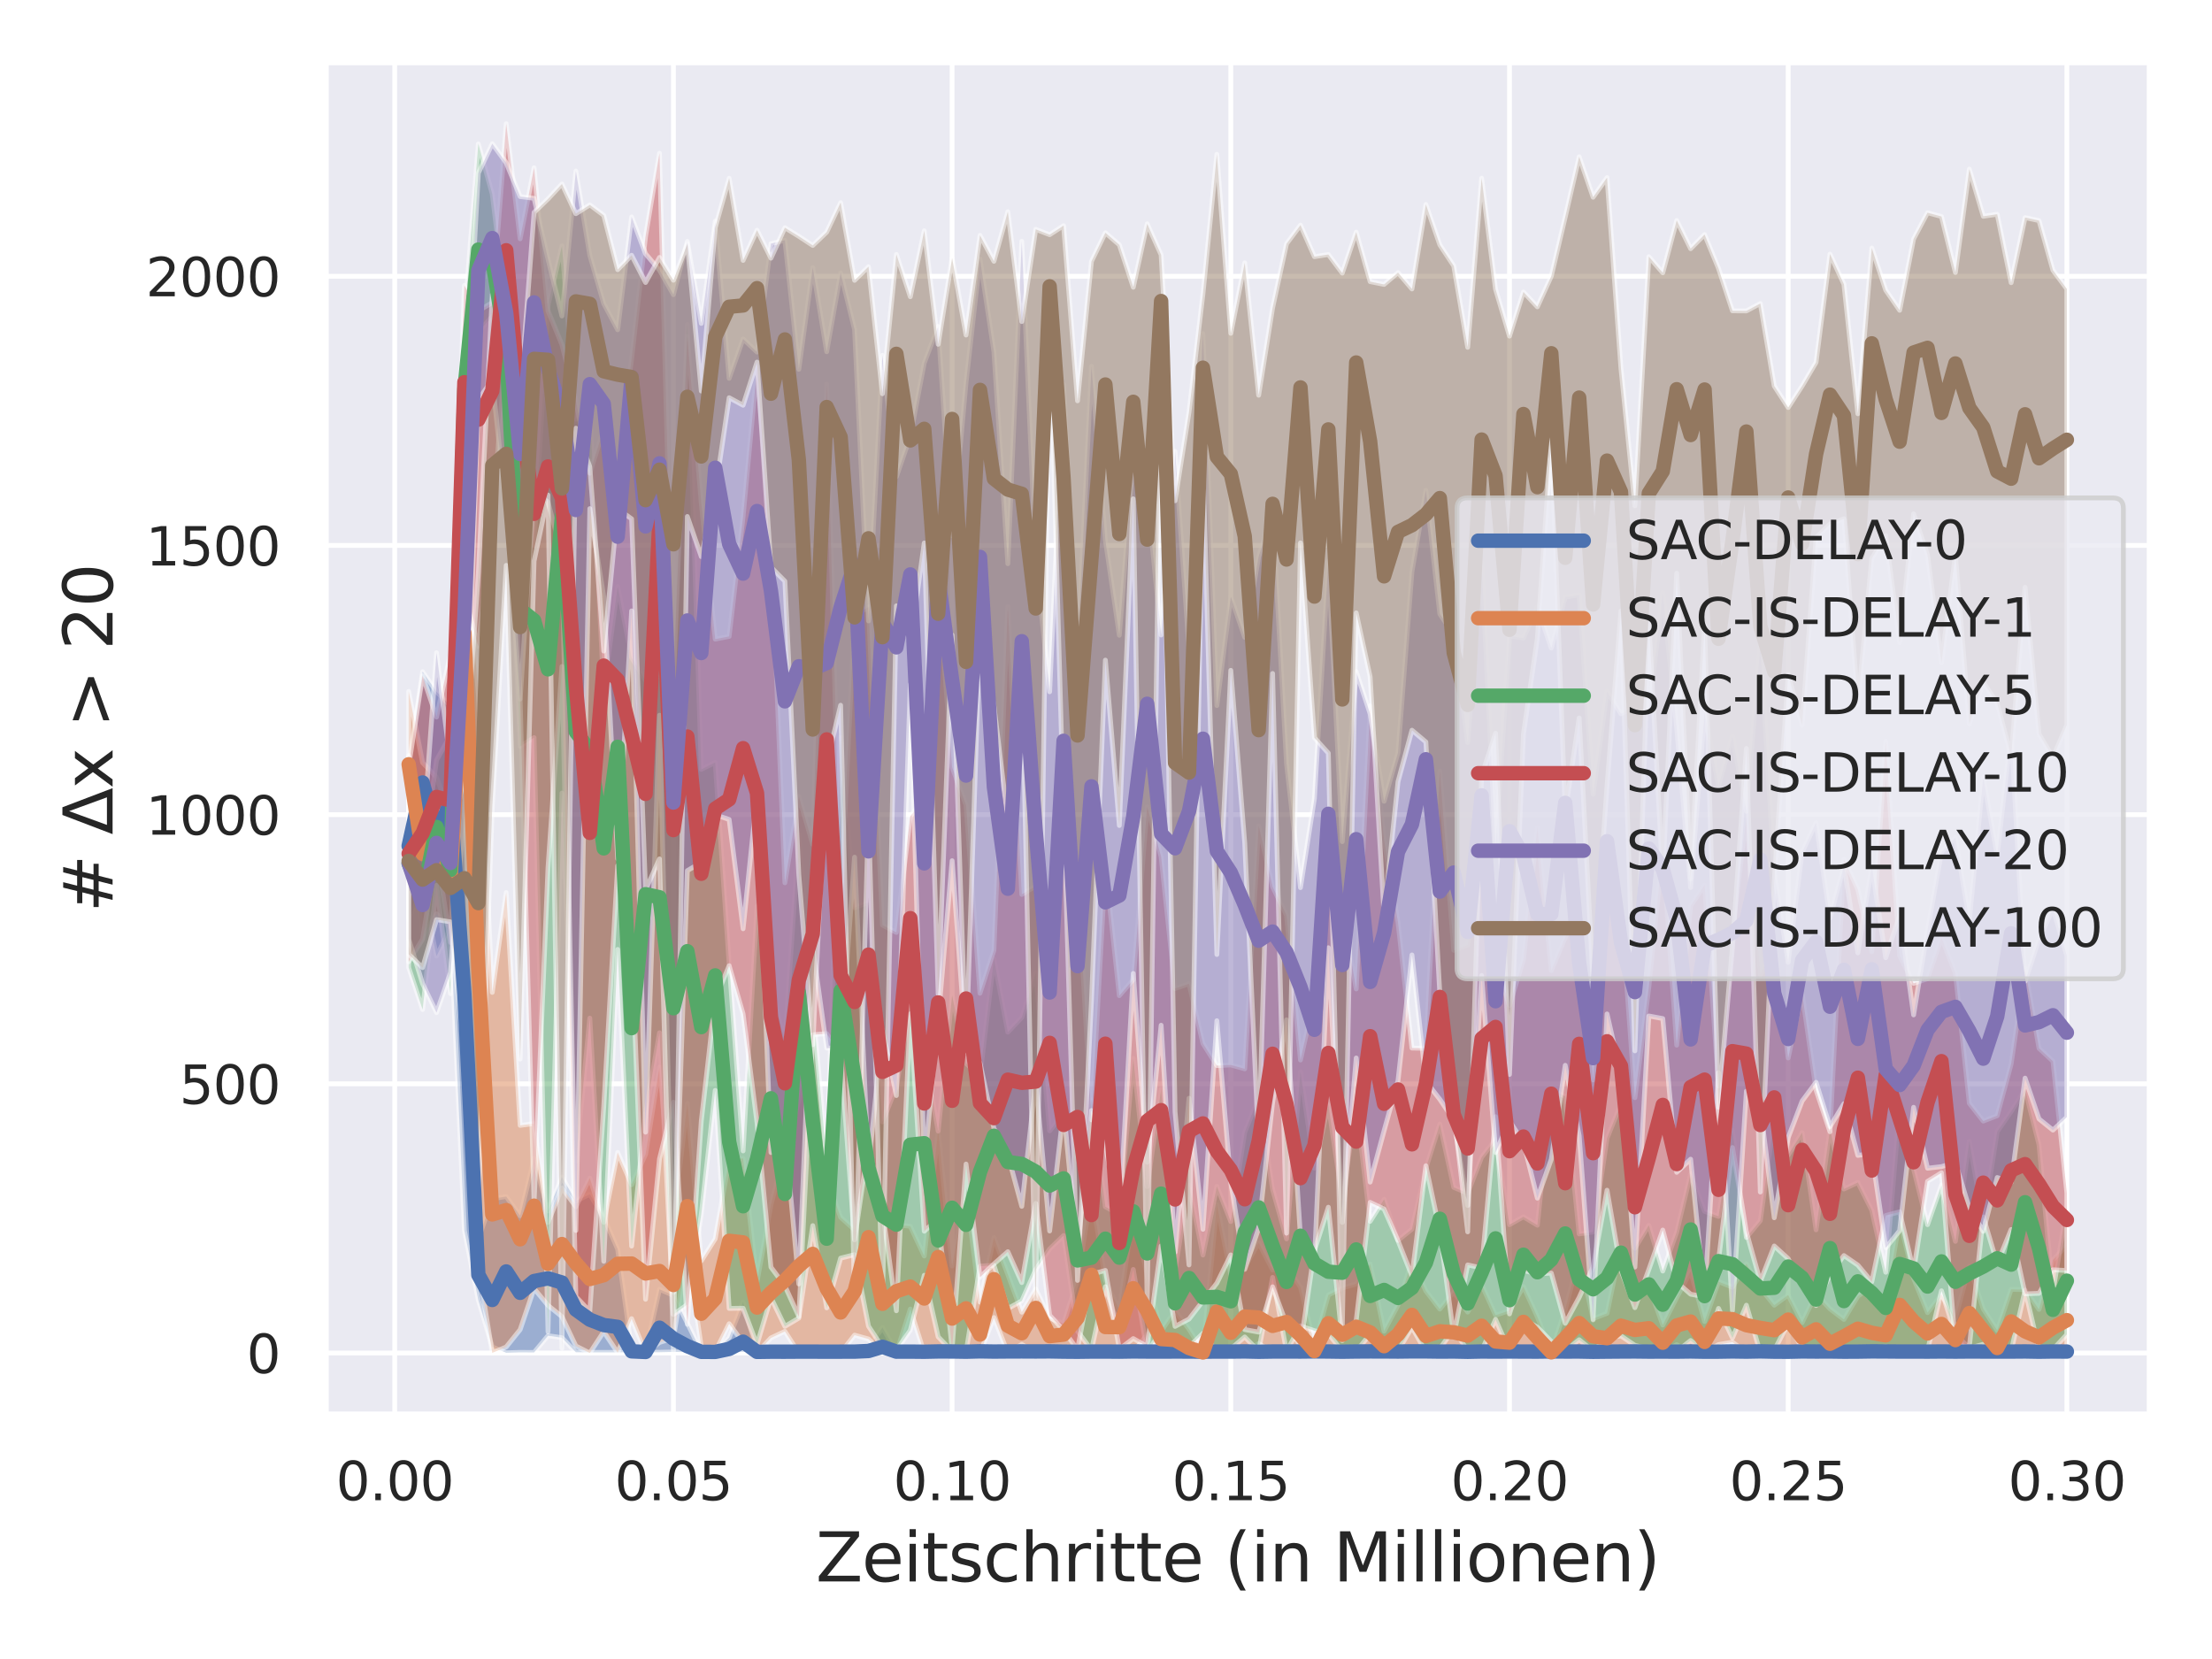 <?xml version="1.0" encoding="utf-8" standalone="no"?>
<!DOCTYPE svg PUBLIC "-//W3C//DTD SVG 1.1//EN"
  "http://www.w3.org/Graphics/SVG/1.1/DTD/svg11.dtd">
<svg xmlns:xlink="http://www.w3.org/1999/xlink" width="460.8pt" height="345.6pt" viewBox="0 0 460.8 345.6" xmlns="http://www.w3.org/2000/svg" version="1.1">
 <defs>
  <style type="text/css">*{stroke-linejoin: round; stroke-linecap: butt}</style>
 </defs>
 <g id="figure_1">
  <g id="patch_1">
   <path d="M 0 345.6 
L 460.8 345.6 
L 460.8 0 
L 0 0 
z
" style="fill: #ffffff"/>
  </g>
  <g id="axes_1">
   <g id="patch_2">
    <path d="M 67.86 294.66 
L 447.84 294.66 
L 447.84 12.96 
L 67.86 12.96 
z
" style="fill: #eaeaf2"/>
   </g>
   <g id="matplotlib.axis_1">
    <g id="xtick_1">
     <g id="line2d_1">
      <path d="M 82.229 294.66 
L 82.229 12.96 
" clip-path="url(#pc7531fc903)" style="fill: none; stroke: #ffffff; stroke-linecap: round"/>
     </g>
     <g id="text_1">
      <!-- 0.00 -->
      <g style="fill: #262626" transform="translate(69.983 312.518)scale(0.11 -0.11)">
       <defs>
        <path id="DejaVuSans-30" d="M 2034 4250 
Q 1547 4250 1301 3770 
Q 1056 3291 1056 2328 
Q 1056 1369 1301 889 
Q 1547 409 2034 409 
Q 2525 409 2770 889 
Q 3016 1369 3016 2328 
Q 3016 3291 2770 3770 
Q 2525 4250 2034 4250 
z
M 2034 4750 
Q 2819 4750 3233 4129 
Q 3647 3509 3647 2328 
Q 3647 1150 3233 529 
Q 2819 -91 2034 -91 
Q 1250 -91 836 529 
Q 422 1150 422 2328 
Q 422 3509 836 4129 
Q 1250 4750 2034 4750 
z
" transform="scale(0.016)"/>
        <path id="DejaVuSans-2e" d="M 684 794 
L 1344 794 
L 1344 0 
L 684 0 
L 684 794 
z
" transform="scale(0.016)"/>
       </defs>
       <use xlink:href="#DejaVuSans-30"/>
       <use xlink:href="#DejaVuSans-2e" x="63.623"/>
       <use xlink:href="#DejaVuSans-30" x="95.41"/>
       <use xlink:href="#DejaVuSans-30" x="159.033"/>
      </g>
     </g>
    </g>
    <g id="xtick_2">
     <g id="line2d_2">
      <path d="M 140.286 294.66 
L 140.286 12.96 
" clip-path="url(#pc7531fc903)" style="fill: none; stroke: #ffffff; stroke-linecap: round"/>
     </g>
     <g id="text_2">
      <!-- 0.05 -->
      <g style="fill: #262626" transform="translate(128.039 312.518)scale(0.11 -0.11)">
       <defs>
        <path id="DejaVuSans-35" d="M 691 4666 
L 3169 4666 
L 3169 4134 
L 1269 4134 
L 1269 2991 
Q 1406 3038 1543 3061 
Q 1681 3084 1819 3084 
Q 2600 3084 3056 2656 
Q 3513 2228 3513 1497 
Q 3513 744 3044 326 
Q 2575 -91 1722 -91 
Q 1428 -91 1123 -41 
Q 819 9 494 109 
L 494 744 
Q 775 591 1075 516 
Q 1375 441 1709 441 
Q 2250 441 2565 725 
Q 2881 1009 2881 1497 
Q 2881 1984 2565 2268 
Q 2250 2553 1709 2553 
Q 1456 2553 1204 2497 
Q 953 2441 691 2322 
L 691 4666 
z
" transform="scale(0.016)"/>
       </defs>
       <use xlink:href="#DejaVuSans-30"/>
       <use xlink:href="#DejaVuSans-2e" x="63.623"/>
       <use xlink:href="#DejaVuSans-30" x="95.41"/>
       <use xlink:href="#DejaVuSans-35" x="159.033"/>
      </g>
     </g>
    </g>
    <g id="xtick_3">
     <g id="line2d_3">
      <path d="M 198.342 294.66 
L 198.342 12.96 
" clip-path="url(#pc7531fc903)" style="fill: none; stroke: #ffffff; stroke-linecap: round"/>
     </g>
     <g id="text_3">
      <!-- 0.10 -->
      <g style="fill: #262626" transform="translate(186.096 312.518)scale(0.11 -0.11)">
       <defs>
        <path id="DejaVuSans-31" d="M 794 531 
L 1825 531 
L 1825 4091 
L 703 3866 
L 703 4441 
L 1819 4666 
L 2450 4666 
L 2450 531 
L 3481 531 
L 3481 0 
L 794 0 
L 794 531 
z
" transform="scale(0.016)"/>
       </defs>
       <use xlink:href="#DejaVuSans-30"/>
       <use xlink:href="#DejaVuSans-2e" x="63.623"/>
       <use xlink:href="#DejaVuSans-31" x="95.41"/>
       <use xlink:href="#DejaVuSans-30" x="159.033"/>
      </g>
     </g>
    </g>
    <g id="xtick_4">
     <g id="line2d_4">
      <path d="M 256.399 294.66 
L 256.399 12.96 
" clip-path="url(#pc7531fc903)" style="fill: none; stroke: #ffffff; stroke-linecap: round"/>
     </g>
     <g id="text_4">
      <!-- 0.15 -->
      <g style="fill: #262626" transform="translate(244.152 312.518)scale(0.11 -0.11)">
       <use xlink:href="#DejaVuSans-30"/>
       <use xlink:href="#DejaVuSans-2e" x="63.623"/>
       <use xlink:href="#DejaVuSans-31" x="95.41"/>
       <use xlink:href="#DejaVuSans-35" x="159.033"/>
      </g>
     </g>
    </g>
    <g id="xtick_5">
     <g id="line2d_5">
      <path d="M 314.455 294.66 
L 314.455 12.96 
" clip-path="url(#pc7531fc903)" style="fill: none; stroke: #ffffff; stroke-linecap: round"/>
     </g>
     <g id="text_5">
      <!-- 0.20 -->
      <g style="fill: #262626" transform="translate(302.209 312.518)scale(0.11 -0.11)">
       <defs>
        <path id="DejaVuSans-32" d="M 1228 531 
L 3431 531 
L 3431 0 
L 469 0 
L 469 531 
Q 828 903 1448 1529 
Q 2069 2156 2228 2338 
Q 2531 2678 2651 2914 
Q 2772 3150 2772 3378 
Q 2772 3750 2511 3984 
Q 2250 4219 1831 4219 
Q 1534 4219 1204 4116 
Q 875 4013 500 3803 
L 500 4441 
Q 881 4594 1212 4672 
Q 1544 4750 1819 4750 
Q 2544 4750 2975 4387 
Q 3406 4025 3406 3419 
Q 3406 3131 3298 2873 
Q 3191 2616 2906 2266 
Q 2828 2175 2409 1742 
Q 1991 1309 1228 531 
z
" transform="scale(0.016)"/>
       </defs>
       <use xlink:href="#DejaVuSans-30"/>
       <use xlink:href="#DejaVuSans-2e" x="63.623"/>
       <use xlink:href="#DejaVuSans-32" x="95.41"/>
       <use xlink:href="#DejaVuSans-30" x="159.033"/>
      </g>
     </g>
    </g>
    <g id="xtick_6">
     <g id="line2d_6">
      <path d="M 372.512 294.66 
L 372.512 12.96 
" clip-path="url(#pc7531fc903)" style="fill: none; stroke: #ffffff; stroke-linecap: round"/>
     </g>
     <g id="text_6">
      <!-- 0.25 -->
      <g style="fill: #262626" transform="translate(360.266 312.518)scale(0.11 -0.11)">
       <use xlink:href="#DejaVuSans-30"/>
       <use xlink:href="#DejaVuSans-2e" x="63.623"/>
       <use xlink:href="#DejaVuSans-32" x="95.41"/>
       <use xlink:href="#DejaVuSans-35" x="159.033"/>
      </g>
     </g>
    </g>
    <g id="xtick_7">
     <g id="line2d_7">
      <path d="M 430.568 294.66 
L 430.568 12.96 
" clip-path="url(#pc7531fc903)" style="fill: none; stroke: #ffffff; stroke-linecap: round"/>
     </g>
     <g id="text_7">
      <!-- 0.30 -->
      <g style="fill: #262626" transform="translate(418.322 312.518)scale(0.11 -0.11)">
       <defs>
        <path id="DejaVuSans-33" d="M 2597 2516 
Q 3050 2419 3304 2112 
Q 3559 1806 3559 1356 
Q 3559 666 3084 287 
Q 2609 -91 1734 -91 
Q 1441 -91 1130 -33 
Q 819 25 488 141 
L 488 750 
Q 750 597 1062 519 
Q 1375 441 1716 441 
Q 2309 441 2620 675 
Q 2931 909 2931 1356 
Q 2931 1769 2642 2001 
Q 2353 2234 1838 2234 
L 1294 2234 
L 1294 2753 
L 1863 2753 
Q 2328 2753 2575 2939 
Q 2822 3125 2822 3475 
Q 2822 3834 2567 4026 
Q 2313 4219 1838 4219 
Q 1578 4219 1281 4162 
Q 984 4106 628 3988 
L 628 4550 
Q 988 4650 1302 4700 
Q 1616 4750 1894 4750 
Q 2613 4750 3031 4423 
Q 3450 4097 3450 3541 
Q 3450 3153 3228 2886 
Q 3006 2619 2597 2516 
z
" transform="scale(0.016)"/>
       </defs>
       <use xlink:href="#DejaVuSans-30"/>
       <use xlink:href="#DejaVuSans-2e" x="63.623"/>
       <use xlink:href="#DejaVuSans-33" x="95.41"/>
       <use xlink:href="#DejaVuSans-30" x="159.033"/>
      </g>
     </g>
    </g>
    <g id="text_8">
     <!-- Zeitschritte (in Millionen) -->
     <g style="fill: #262626" transform="translate(169.935 329.444)scale(0.14 -0.14)">
      <defs>
       <path id="DejaVuSans-5a" d="M 359 4666 
L 4025 4666 
L 4025 4184 
L 1075 531 
L 4097 531 
L 4097 0 
L 288 0 
L 288 481 
L 3238 4134 
L 359 4134 
L 359 4666 
z
" transform="scale(0.016)"/>
       <path id="DejaVuSans-65" d="M 3597 1894 
L 3597 1613 
L 953 1613 
Q 991 1019 1311 708 
Q 1631 397 2203 397 
Q 2534 397 2845 478 
Q 3156 559 3463 722 
L 3463 178 
Q 3153 47 2828 -22 
Q 2503 -91 2169 -91 
Q 1331 -91 842 396 
Q 353 884 353 1716 
Q 353 2575 817 3079 
Q 1281 3584 2069 3584 
Q 2775 3584 3186 3129 
Q 3597 2675 3597 1894 
z
M 3022 2063 
Q 3016 2534 2758 2815 
Q 2500 3097 2075 3097 
Q 1594 3097 1305 2825 
Q 1016 2553 972 2059 
L 3022 2063 
z
" transform="scale(0.016)"/>
       <path id="DejaVuSans-69" d="M 603 3500 
L 1178 3500 
L 1178 0 
L 603 0 
L 603 3500 
z
M 603 4863 
L 1178 4863 
L 1178 4134 
L 603 4134 
L 603 4863 
z
" transform="scale(0.016)"/>
       <path id="DejaVuSans-74" d="M 1172 4494 
L 1172 3500 
L 2356 3500 
L 2356 3053 
L 1172 3053 
L 1172 1153 
Q 1172 725 1289 603 
Q 1406 481 1766 481 
L 2356 481 
L 2356 0 
L 1766 0 
Q 1100 0 847 248 
Q 594 497 594 1153 
L 594 3053 
L 172 3053 
L 172 3500 
L 594 3500 
L 594 4494 
L 1172 4494 
z
" transform="scale(0.016)"/>
       <path id="DejaVuSans-73" d="M 2834 3397 
L 2834 2853 
Q 2591 2978 2328 3040 
Q 2066 3103 1784 3103 
Q 1356 3103 1142 2972 
Q 928 2841 928 2578 
Q 928 2378 1081 2264 
Q 1234 2150 1697 2047 
L 1894 2003 
Q 2506 1872 2764 1633 
Q 3022 1394 3022 966 
Q 3022 478 2636 193 
Q 2250 -91 1575 -91 
Q 1294 -91 989 -36 
Q 684 19 347 128 
L 347 722 
Q 666 556 975 473 
Q 1284 391 1588 391 
Q 1994 391 2212 530 
Q 2431 669 2431 922 
Q 2431 1156 2273 1281 
Q 2116 1406 1581 1522 
L 1381 1569 
Q 847 1681 609 1914 
Q 372 2147 372 2553 
Q 372 3047 722 3315 
Q 1072 3584 1716 3584 
Q 2034 3584 2315 3537 
Q 2597 3491 2834 3397 
z
" transform="scale(0.016)"/>
       <path id="DejaVuSans-63" d="M 3122 3366 
L 3122 2828 
Q 2878 2963 2633 3030 
Q 2388 3097 2138 3097 
Q 1578 3097 1268 2742 
Q 959 2388 959 1747 
Q 959 1106 1268 751 
Q 1578 397 2138 397 
Q 2388 397 2633 464 
Q 2878 531 3122 666 
L 3122 134 
Q 2881 22 2623 -34 
Q 2366 -91 2075 -91 
Q 1284 -91 818 406 
Q 353 903 353 1747 
Q 353 2603 823 3093 
Q 1294 3584 2113 3584 
Q 2378 3584 2631 3529 
Q 2884 3475 3122 3366 
z
" transform="scale(0.016)"/>
       <path id="DejaVuSans-68" d="M 3513 2113 
L 3513 0 
L 2938 0 
L 2938 2094 
Q 2938 2591 2744 2837 
Q 2550 3084 2163 3084 
Q 1697 3084 1428 2787 
Q 1159 2491 1159 1978 
L 1159 0 
L 581 0 
L 581 4863 
L 1159 4863 
L 1159 2956 
Q 1366 3272 1645 3428 
Q 1925 3584 2291 3584 
Q 2894 3584 3203 3211 
Q 3513 2838 3513 2113 
z
" transform="scale(0.016)"/>
       <path id="DejaVuSans-72" d="M 2631 2963 
Q 2534 3019 2420 3045 
Q 2306 3072 2169 3072 
Q 1681 3072 1420 2755 
Q 1159 2438 1159 1844 
L 1159 0 
L 581 0 
L 581 3500 
L 1159 3500 
L 1159 2956 
Q 1341 3275 1631 3429 
Q 1922 3584 2338 3584 
Q 2397 3584 2469 3576 
Q 2541 3569 2628 3553 
L 2631 2963 
z
" transform="scale(0.016)"/>
       <path id="DejaVuSans-20" transform="scale(0.016)"/>
       <path id="DejaVuSans-28" d="M 1984 4856 
Q 1566 4138 1362 3434 
Q 1159 2731 1159 2009 
Q 1159 1288 1364 580 
Q 1569 -128 1984 -844 
L 1484 -844 
Q 1016 -109 783 600 
Q 550 1309 550 2009 
Q 550 2706 781 3412 
Q 1013 4119 1484 4856 
L 1984 4856 
z
" transform="scale(0.016)"/>
       <path id="DejaVuSans-6e" d="M 3513 2113 
L 3513 0 
L 2938 0 
L 2938 2094 
Q 2938 2591 2744 2837 
Q 2550 3084 2163 3084 
Q 1697 3084 1428 2787 
Q 1159 2491 1159 1978 
L 1159 0 
L 581 0 
L 581 3500 
L 1159 3500 
L 1159 2956 
Q 1366 3272 1645 3428 
Q 1925 3584 2291 3584 
Q 2894 3584 3203 3211 
Q 3513 2838 3513 2113 
z
" transform="scale(0.016)"/>
       <path id="DejaVuSans-4d" d="M 628 4666 
L 1569 4666 
L 2759 1491 
L 3956 4666 
L 4897 4666 
L 4897 0 
L 4281 0 
L 4281 4097 
L 3078 897 
L 2444 897 
L 1241 4097 
L 1241 0 
L 628 0 
L 628 4666 
z
" transform="scale(0.016)"/>
       <path id="DejaVuSans-6c" d="M 603 4863 
L 1178 4863 
L 1178 0 
L 603 0 
L 603 4863 
z
" transform="scale(0.016)"/>
       <path id="DejaVuSans-6f" d="M 1959 3097 
Q 1497 3097 1228 2736 
Q 959 2375 959 1747 
Q 959 1119 1226 758 
Q 1494 397 1959 397 
Q 2419 397 2687 759 
Q 2956 1122 2956 1747 
Q 2956 2369 2687 2733 
Q 2419 3097 1959 3097 
z
M 1959 3584 
Q 2709 3584 3137 3096 
Q 3566 2609 3566 1747 
Q 3566 888 3137 398 
Q 2709 -91 1959 -91 
Q 1206 -91 779 398 
Q 353 888 353 1747 
Q 353 2609 779 3096 
Q 1206 3584 1959 3584 
z
" transform="scale(0.016)"/>
       <path id="DejaVuSans-29" d="M 513 4856 
L 1013 4856 
Q 1481 4119 1714 3412 
Q 1947 2706 1947 2009 
Q 1947 1309 1714 600 
Q 1481 -109 1013 -844 
L 513 -844 
Q 928 -128 1133 580 
Q 1338 1288 1338 2009 
Q 1338 2731 1133 3434 
Q 928 4138 513 4856 
z
" transform="scale(0.016)"/>
      </defs>
      <use xlink:href="#DejaVuSans-5a"/>
      <use xlink:href="#DejaVuSans-65" x="68.506"/>
      <use xlink:href="#DejaVuSans-69" x="130.029"/>
      <use xlink:href="#DejaVuSans-74" x="157.812"/>
      <use xlink:href="#DejaVuSans-73" x="197.021"/>
      <use xlink:href="#DejaVuSans-63" x="249.121"/>
      <use xlink:href="#DejaVuSans-68" x="304.102"/>
      <use xlink:href="#DejaVuSans-72" x="367.48"/>
      <use xlink:href="#DejaVuSans-69" x="408.594"/>
      <use xlink:href="#DejaVuSans-74" x="436.377"/>
      <use xlink:href="#DejaVuSans-74" x="475.586"/>
      <use xlink:href="#DejaVuSans-65" x="514.795"/>
      <use xlink:href="#DejaVuSans-20" x="576.318"/>
      <use xlink:href="#DejaVuSans-28" x="608.105"/>
      <use xlink:href="#DejaVuSans-69" x="647.119"/>
      <use xlink:href="#DejaVuSans-6e" x="674.902"/>
      <use xlink:href="#DejaVuSans-20" x="738.281"/>
      <use xlink:href="#DejaVuSans-4d" x="770.068"/>
      <use xlink:href="#DejaVuSans-69" x="856.348"/>
      <use xlink:href="#DejaVuSans-6c" x="884.131"/>
      <use xlink:href="#DejaVuSans-6c" x="911.914"/>
      <use xlink:href="#DejaVuSans-69" x="939.697"/>
      <use xlink:href="#DejaVuSans-6f" x="967.48"/>
      <use xlink:href="#DejaVuSans-6e" x="1028.662"/>
      <use xlink:href="#DejaVuSans-65" x="1092.041"/>
      <use xlink:href="#DejaVuSans-6e" x="1153.564"/>
      <use xlink:href="#DejaVuSans-29" x="1216.943"/>
     </g>
    </g>
   </g>
   <g id="matplotlib.axis_2">
    <g id="ytick_1">
     <g id="line2d_8">
      <path d="M 67.86 281.855 
L 447.84 281.855 
" clip-path="url(#pc7531fc903)" style="fill: none; stroke: #ffffff; stroke-linecap: round"/>
     </g>
     <g id="text_9">
      <!-- 0 -->
      <g style="fill: #262626" transform="translate(51.361 286.035)scale(0.11 -0.11)">
       <use xlink:href="#DejaVuSans-30"/>
      </g>
     </g>
    </g>
    <g id="ytick_2">
     <g id="line2d_9">
      <path d="M 67.86 225.779 
L 447.84 225.779 
" clip-path="url(#pc7531fc903)" style="fill: none; stroke: #ffffff; stroke-linecap: round"/>
     </g>
     <g id="text_10">
      <!-- 500 -->
      <g style="fill: #262626" transform="translate(37.364 229.958)scale(0.11 -0.11)">
       <use xlink:href="#DejaVuSans-35"/>
       <use xlink:href="#DejaVuSans-30" x="63.623"/>
       <use xlink:href="#DejaVuSans-30" x="127.246"/>
      </g>
     </g>
    </g>
    <g id="ytick_3">
     <g id="line2d_10">
      <path d="M 67.86 169.702 
L 447.84 169.702 
" clip-path="url(#pc7531fc903)" style="fill: none; stroke: #ffffff; stroke-linecap: round"/>
     </g>
     <g id="text_11">
      <!-- 1000 -->
      <g style="fill: #262626" transform="translate(30.365 173.881)scale(0.11 -0.11)">
       <use xlink:href="#DejaVuSans-31"/>
       <use xlink:href="#DejaVuSans-30" x="63.623"/>
       <use xlink:href="#DejaVuSans-30" x="127.246"/>
       <use xlink:href="#DejaVuSans-30" x="190.869"/>
      </g>
     </g>
    </g>
    <g id="ytick_4">
     <g id="line2d_11">
      <path d="M 67.86 113.625 
L 447.84 113.625 
" clip-path="url(#pc7531fc903)" style="fill: none; stroke: #ffffff; stroke-linecap: round"/>
     </g>
     <g id="text_12">
      <!-- 1500 -->
      <g style="fill: #262626" transform="translate(30.365 117.805)scale(0.11 -0.11)">
       <use xlink:href="#DejaVuSans-31"/>
       <use xlink:href="#DejaVuSans-35" x="63.623"/>
       <use xlink:href="#DejaVuSans-30" x="127.246"/>
       <use xlink:href="#DejaVuSans-30" x="190.869"/>
      </g>
     </g>
    </g>
    <g id="ytick_5">
     <g id="line2d_12">
      <path d="M 67.86 57.549 
L 447.84 57.549 
" clip-path="url(#pc7531fc903)" style="fill: none; stroke: #ffffff; stroke-linecap: round"/>
     </g>
     <g id="text_13">
      <!-- 2000 -->
      <g style="fill: #262626" transform="translate(30.365 61.728)scale(0.11 -0.11)">
       <use xlink:href="#DejaVuSans-32"/>
       <use xlink:href="#DejaVuSans-30" x="63.623"/>
       <use xlink:href="#DejaVuSans-30" x="127.246"/>
       <use xlink:href="#DejaVuSans-30" x="190.869"/>
      </g>
     </g>
    </g>
    <g id="text_14">
     <!-- # Δx &gt; 20 -->
     <g style="fill: #262626" transform="translate(23.453 190.055)rotate(-90)scale(0.14 -0.14)">
      <defs>
       <path id="DejaVuSans-23" d="M 3272 2816 
L 2363 2816 
L 2100 1772 
L 3016 1772 
L 3272 2816 
z
M 2803 4594 
L 2478 3297 
L 3391 3297 
L 3719 4594 
L 4219 4594 
L 3897 3297 
L 4872 3297 
L 4872 2816 
L 3775 2816 
L 3519 1772 
L 4513 1772 
L 4513 1294 
L 3397 1294 
L 3072 0 
L 2572 0 
L 2894 1294 
L 1978 1294 
L 1656 0 
L 1153 0 
L 1478 1294 
L 494 1294 
L 494 1772 
L 1594 1772 
L 1856 2816 
L 850 2816 
L 850 3297 
L 1978 3297 
L 2297 4594 
L 2803 4594 
z
" transform="scale(0.016)"/>
       <path id="DejaVuSans-394" d="M 2188 4044 
L 906 525 
L 3472 525 
L 2188 4044 
z
M 50 0 
L 1831 4666 
L 2547 4666 
L 4325 0 
L 50 0 
z
" transform="scale(0.016)"/>
       <path id="DejaVuSans-78" d="M 3513 3500 
L 2247 1797 
L 3578 0 
L 2900 0 
L 1881 1375 
L 863 0 
L 184 0 
L 1544 1831 
L 300 3500 
L 978 3500 
L 1906 2253 
L 2834 3500 
L 3513 3500 
z
" transform="scale(0.016)"/>
       <path id="DejaVuSans-3e" d="M 678 3150 
L 678 3719 
L 4684 2266 
L 4684 1747 
L 678 294 
L 678 863 
L 3897 2003 
L 678 3150 
z
" transform="scale(0.016)"/>
      </defs>
      <use xlink:href="#DejaVuSans-23"/>
      <use xlink:href="#DejaVuSans-20" x="83.789"/>
      <use xlink:href="#DejaVuSans-394" x="115.576"/>
      <use xlink:href="#DejaVuSans-78" x="183.984"/>
      <use xlink:href="#DejaVuSans-20" x="243.164"/>
      <use xlink:href="#DejaVuSans-3e" x="274.951"/>
      <use xlink:href="#DejaVuSans-20" x="358.74"/>
      <use xlink:href="#DejaVuSans-32" x="390.527"/>
      <use xlink:href="#DejaVuSans-30" x="454.15"/>
     </g>
    </g>
   </g>
   <g id="PolyCollection_1">
    <defs>
     <path id="m09d75d59c5" d="M 85.132 -154.118 
L 85.132 -186.014 
L 88.035 -205.686 
L 90.937 -201.491 
L 93.84 -198.575 
L 96.743 -181.371 
L 99.646 -87.476 
L 102.549 -95.888 
L 105.452 -96.336 
L 108.354 -92.344 
L 111.257 -104.322 
L 114.16 -93.331 
L 117.063 -100.396 
L 119.966 -95.394 
L 122.869 -96.807 
L 125.771 -92.052 
L 128.674 -85.368 
L 131.577 -64.619 
L 134.48 -64.059 
L 137.383 -77.023 
L 140.286 -75.745 
L 143.188 -69.958 
L 146.091 -64.014 
L 148.994 -64.036 
L 151.897 -66.93 
L 154.8 -74.377 
L 157.702 -64.014 
L 160.605 -64.081 
L 163.508 -64.059 
L 166.411 -64.126 
L 169.314 -64.081 
L 172.217 -64.081 
L 175.119 -64.081 
L 178.022 -64.148 
L 180.925 -64.799 
L 183.828 -69.038 
L 186.731 -64.081 
L 189.634 -64.081 
L 192.536 -64.036 
L 195.439 -64.103 
L 198.342 -64.103 
L 201.245 -64.036 
L 204.148 -64.171 
L 207.051 -64.103 
L 209.953 -64.103 
L 212.856 -64.148 
L 215.759 -64.126 
L 218.662 -64.126 
L 221.565 -64.059 
L 224.467 -64.081 
L 227.37 -64.081 
L 230.273 -64.103 
L 233.176 -64.059 
L 236.079 -64.171 
L 238.982 -64.081 
L 241.884 -64.081 
L 244.787 -64.103 
L 247.69 -64.103 
L 250.593 -64.103 
L 253.496 -64.148 
L 256.399 -64.103 
L 259.301 -64.126 
L 262.204 -64.059 
L 265.107 -64.126 
L 268.01 -64.103 
L 270.913 -64.081 
L 273.816 -64.126 
L 276.718 -64.081 
L 279.621 -64.103 
L 282.524 -64.103 
L 285.427 -64.148 
L 288.33 -64.126 
L 291.233 -64.081 
L 294.135 -64.126 
L 297.038 -64.148 
L 299.941 -64.059 
L 302.844 -64.103 
L 305.747 -64.014 
L 308.649 -64.081 
L 311.552 -64.081 
L 314.455 -64.103 
L 317.358 -64.148 
L 320.261 -64.103 
L 323.164 -64.171 
L 326.066 -64.081 
L 328.969 -64.081 
L 331.872 -64.036 
L 334.775 -64.081 
L 337.678 -64.081 
L 340.581 -64.103 
L 343.483 -64.081 
L 346.386 -64.081 
L 349.289 -64.103 
L 352.192 -64.126 
L 355.095 -64.059 
L 357.998 -64.081 
L 360.9 -64.126 
L 363.803 -64.059 
L 366.706 -64.126 
L 369.609 -64.081 
L 372.512 -64.081 
L 375.414 -64.103 
L 378.317 -64.103 
L 381.22 -64.103 
L 384.123 -64.059 
L 387.026 -64.103 
L 389.929 -64.103 
L 392.831 -64.103 
L 395.734 -64.103 
L 398.637 -64.081 
L 401.54 -64.103 
L 404.443 -64.081 
L 407.346 -64.126 
L 410.248 -64.103 
L 413.151 -64.081 
L 416.054 -64.081 
L 418.957 -64.103 
L 421.86 -64.126 
L 424.763 -64.059 
L 427.665 -64.103 
L 430.568 -64.081 
L 430.568 -63.969 
L 430.568 -63.969 
L 427.665 -64.014 
L 424.763 -63.969 
L 421.86 -63.969 
L 418.957 -63.969 
L 416.054 -64.014 
L 413.151 -64.036 
L 410.248 -64.036 
L 407.346 -63.991 
L 404.443 -64.014 
L 401.54 -64.014 
L 398.637 -64.014 
L 395.734 -63.991 
L 392.831 -64.014 
L 389.929 -64.036 
L 387.026 -63.991 
L 384.123 -63.991 
L 381.22 -64.036 
L 378.317 -63.991 
L 375.414 -64.036 
L 372.512 -63.946 
L 369.609 -63.991 
L 366.706 -63.991 
L 363.803 -64.014 
L 360.9 -64.036 
L 357.998 -63.991 
L 355.095 -63.969 
L 352.192 -64.036 
L 349.289 -63.969 
L 346.386 -63.991 
L 343.483 -63.991 
L 340.581 -64.036 
L 337.678 -64.014 
L 334.775 -63.991 
L 331.872 -63.969 
L 328.969 -64.014 
L 326.066 -63.969 
L 323.164 -64.014 
L 320.261 -63.991 
L 317.358 -63.969 
L 314.455 -64.036 
L 311.552 -63.969 
L 308.649 -64.014 
L 305.747 -63.991 
L 302.844 -64.036 
L 299.941 -64.014 
L 297.038 -64.014 
L 294.135 -64.036 
L 291.233 -64.036 
L 288.33 -64.036 
L 285.427 -64.014 
L 282.524 -64.036 
L 279.621 -63.879 
L 276.718 -64.036 
L 273.816 -64.014 
L 270.913 -64.014 
L 268.01 -64.014 
L 265.107 -63.991 
L 262.204 -63.969 
L 259.301 -64.036 
L 256.399 -63.969 
L 253.496 -63.946 
L 250.593 -63.946 
L 247.69 -63.991 
L 244.787 -63.991 
L 241.884 -64.014 
L 238.982 -64.014 
L 236.079 -63.991 
L 233.176 -63.991 
L 230.273 -63.991 
L 227.37 -64.014 
L 224.467 -63.946 
L 221.565 -63.969 
L 218.662 -64.036 
L 215.759 -64.036 
L 212.856 -64.014 
L 209.953 -64.036 
L 207.051 -63.991 
L 204.148 -64.014 
L 201.245 -63.969 
L 198.342 -64.014 
L 195.439 -64.036 
L 192.536 -63.946 
L 189.634 -63.991 
L 186.731 -63.991 
L 183.828 -63.991 
L 180.925 -63.924 
L 178.022 -63.946 
L 175.119 -63.969 
L 172.217 -63.946 
L 169.314 -63.991 
L 166.411 -63.946 
L 163.508 -63.991 
L 160.605 -63.924 
L 157.702 -63.946 
L 154.8 -63.969 
L 151.897 -63.991 
L 148.994 -63.879 
L 146.091 -63.902 
L 143.188 -63.924 
L 140.286 -63.969 
L 137.383 -63.902 
L 134.48 -63.879 
L 131.577 -63.902 
L 128.674 -63.879 
L 125.771 -63.879 
L 122.869 -63.879 
L 119.966 -63.902 
L 117.063 -66.93 
L 114.16 -67.356 
L 111.257 -63.857 
L 108.354 -63.879 
L 105.452 -63.789 
L 102.549 -65.023 
L 99.646 -74.758 
L 96.743 -89.226 
L 93.84 -152.346 
L 90.937 -146.424 
L 88.035 -160.152 
L 85.132 -154.118 
z
" style="stroke: #ffffff; stroke-opacity: 0.5"/>
    </defs>
    <g clip-path="url(#pc7531fc903)">
     <use xlink:href="#m09d75d59c5" x="0" y="345.6" style="fill: #4c72b0; fill-opacity: 0.5; stroke: #ffffff; stroke-opacity: 0.5"/>
    </g>
   </g>
   <g id="PolyCollection_2">
    <defs>
     <path id="mcbb929f8d5" d="M 85.132 -173.475 
L 85.132 -201.581 
L 88.035 -186.732 
L 90.937 -183.659 
L 93.84 -175.853 
L 96.743 -236.82 
L 99.646 -201.065 
L 102.549 -138.865 
L 105.452 -159.681 
L 108.354 -111.163 
L 111.257 -111.544 
L 114.16 -90.953 
L 117.063 -98.153 
L 119.966 -94.228 
L 122.869 -100.194 
L 125.771 -90.975 
L 128.674 -105.533 
L 131.577 -98.804 
L 134.48 -105.129 
L 137.383 -123.298 
L 140.286 -91.334 
L 143.188 -115.784 
L 146.091 -82.945 
L 148.994 -87.543 
L 151.897 -103.963 
L 154.8 -104.277 
L 157.702 -78.594 
L 160.605 -94.632 
L 163.508 -105.78 
L 166.411 -116.367 
L 169.314 -130.498 
L 172.217 -100.082 
L 175.119 -92.03 
L 178.022 -89.405 
L 180.925 -108.606 
L 183.828 -97.278 
L 186.731 -90.459 
L 189.634 -90.145 
L 192.536 -83.955 
L 195.439 -109.997 
L 198.342 -81.869 
L 201.245 -97.368 
L 204.148 -74.332 
L 207.051 -87.79 
L 209.953 -80.097 
L 212.856 -72.246 
L 215.759 -77.091 
L 218.662 -71.035 
L 221.565 -69.868 
L 224.467 -79.02 
L 227.37 -97.278 
L 230.273 -78.84 
L 233.176 -72.694 
L 236.079 -93.488 
L 238.982 -79.895 
L 241.884 -68.276 
L 244.787 -72.582 
L 247.69 -68.724 
L 250.593 -64.081 
L 253.496 -94.654 
L 256.399 -80.119 
L 259.301 -81.554 
L 262.204 -86.714 
L 265.107 -81.039 
L 268.01 -81.824 
L 270.913 -77.472 
L 273.816 -65.427 
L 276.718 -75.835 
L 279.621 -77.293 
L 282.524 -78.145 
L 285.427 -82.272 
L 288.33 -68.298 
L 291.233 -73.726 
L 294.135 -83.012 
L 297.038 -76.665 
L 299.941 -72.896 
L 302.844 -76.463 
L 305.747 -72.268 
L 308.649 -78.01 
L 311.552 -71.618 
L 314.455 -72.582 
L 317.358 -77.584 
L 320.261 -71.259 
L 323.164 -63.946 
L 326.066 -72.829 
L 328.969 -83.775 
L 331.872 -70.9 
L 334.775 -72.021 
L 337.678 -86.018 
L 340.581 -76.911 
L 343.483 -77.674 
L 346.386 -69.577 
L 349.289 -75.296 
L 352.192 -80.725 
L 355.095 -70.317 
L 357.998 -78.616 
L 360.9 -77.472 
L 363.803 -82.34 
L 366.706 -77.293 
L 369.609 -73.704 
L 372.512 -75.835 
L 375.414 -70.07 
L 378.317 -76.037 
L 381.22 -72.941 
L 384.123 -70.743 
L 387.026 -75.588 
L 389.929 -77.607 
L 392.831 -74.287 
L 395.734 -91.536 
L 398.637 -79.289 
L 401.54 -72.156 
L 404.443 -75.947 
L 407.346 -71.012 
L 410.248 -81.869 
L 413.151 -72.941 
L 416.054 -68.455 
L 418.957 -77.001 
L 421.86 -76.956 
L 424.763 -72.829 
L 427.665 -83.125 
L 430.568 -86.243 
L 430.568 -63.857 
L 430.568 -63.857 
L 427.665 -63.812 
L 424.763 -63.902 
L 421.86 -63.857 
L 418.957 -63.834 
L 416.054 -63.834 
L 413.151 -64.014 
L 410.248 -63.902 
L 407.346 -63.789 
L 404.443 -63.902 
L 401.54 -63.789 
L 398.637 -63.879 
L 395.734 -63.902 
L 392.831 -63.834 
L 389.929 -63.879 
L 387.026 -63.857 
L 384.123 -63.946 
L 381.22 -63.812 
L 378.317 -63.857 
L 375.414 -63.767 
L 372.512 -63.902 
L 369.609 -63.946 
L 366.706 -63.834 
L 363.803 -63.834 
L 360.9 -66.01 
L 357.998 -65.494 
L 355.095 -63.857 
L 352.192 -63.879 
L 349.289 -65.472 
L 346.386 -63.834 
L 343.483 -63.857 
L 340.581 -63.924 
L 337.678 -63.879 
L 334.775 -63.834 
L 331.872 -63.902 
L 328.969 -63.924 
L 326.066 -63.879 
L 323.164 -63.812 
L 320.261 -63.789 
L 317.358 -63.789 
L 314.455 -63.834 
L 311.552 -63.789 
L 308.649 -63.834 
L 305.747 -63.789 
L 302.844 -63.834 
L 299.941 -63.812 
L 297.038 -63.789 
L 294.135 -63.789 
L 291.233 -63.745 
L 288.33 -63.767 
L 285.427 -63.789 
L 282.524 -63.857 
L 279.621 -63.767 
L 276.718 -63.789 
L 273.816 -63.745 
L 270.913 -63.834 
L 268.01 -63.745 
L 265.107 -63.924 
L 262.204 -65.718 
L 259.301 -63.834 
L 256.399 -63.767 
L 253.496 -63.812 
L 250.593 -63.767 
L 247.69 -63.745 
L 244.787 -63.745 
L 241.884 -63.834 
L 238.982 -67.647 
L 236.079 -63.857 
L 233.176 -63.767 
L 230.273 -63.812 
L 227.37 -64.395 
L 224.467 -63.767 
L 221.565 -63.789 
L 218.662 -63.767 
L 215.759 -63.767 
L 212.856 -65.539 
L 209.953 -63.745 
L 207.051 -71.124 
L 204.148 -63.745 
L 201.245 -63.767 
L 198.342 -63.767 
L 195.439 -63.745 
L 192.536 -63.745 
L 189.634 -72.896 
L 186.731 -63.767 
L 183.828 -63.789 
L 180.925 -66.661 
L 178.022 -67.468 
L 175.119 -63.789 
L 172.217 -63.745 
L 169.314 -63.745 
L 166.411 -63.745 
L 163.508 -68.253 
L 160.605 -66.885 
L 157.702 -63.812 
L 154.8 -65.875 
L 151.897 -69.846 
L 148.994 -64.036 
L 146.091 -65.068 
L 143.188 -84.807 
L 140.286 -66.84 
L 137.383 -65.943 
L 134.48 -63.789 
L 131.577 -70.9 
L 128.674 -63.812 
L 125.771 -68.186 
L 122.869 -63.745 
L 119.966 -65.203 
L 117.063 -71.326 
L 114.16 -73.659 
L 111.257 -77.158 
L 108.354 -68.612 
L 105.452 -65.001 
L 102.549 -63.767 
L 99.646 -81.644 
L 96.743 -187.113 
L 93.84 -152.301 
L 90.937 -155.217 
L 88.035 -150.237 
L 85.132 -173.475 
z
" style="stroke: #ffffff; stroke-opacity: 0.5"/>
    </defs>
    <g clip-path="url(#pc7531fc903)">
     <use xlink:href="#mcbb929f8d5" x="0" y="345.6" style="fill: #dd8452; fill-opacity: 0.5; stroke: #ffffff; stroke-opacity: 0.5"/>
    </g>
   </g>
   <g id="PolyCollection_3">
    <defs>
     <path id="m41b30eba86" d="M 85.132 -144.046 
L 85.132 -181.797 
L 88.035 -166.41 
L 90.937 -187.248 
L 93.84 -192.452 
L 96.743 -279.572 
L 99.646 -315.641 
L 102.549 -305.188 
L 105.452 -281.501 
L 108.354 -265.576 
L 111.257 -231.907 
L 114.16 -282.017 
L 117.063 -294.377 
L 119.966 -258.263 
L 122.869 -260.596 
L 125.771 -201.671 
L 128.674 -223.428 
L 131.577 -208.647 
L 134.48 -203.824 
L 137.383 -204.564 
L 140.286 -205.058 
L 143.188 -278.025 
L 146.091 -185.341 
L 148.994 -186.777 
L 151.897 -144.876 
L 154.8 -105.847 
L 157.702 -156.877 
L 160.605 -140.099 
L 163.508 -128.524 
L 166.411 -171.793 
L 169.314 -136.061 
L 172.217 -103.806 
L 175.119 -191.936 
L 178.022 -156.518 
L 180.925 -157.639 
L 183.828 -111.881 
L 186.731 -119.148 
L 189.634 -136.554 
L 192.536 -126.236 
L 195.439 -109.974 
L 198.342 -138.282 
L 201.245 -124.083 
L 204.148 -121.391 
L 207.051 -145.863 
L 209.953 -130.588 
L 212.856 -133.638 
L 215.759 -142.925 
L 218.662 -110.019 
L 221.565 -113.653 
L 224.467 -103.716 
L 227.37 -116.524 
L 230.273 -94.205 
L 233.176 -92.635 
L 236.079 -125.115 
L 238.982 -98.422 
L 241.884 -118.632 
L 244.787 -81.151 
L 247.69 -98.714 
L 250.593 -84.156 
L 253.496 -98.467 
L 256.399 -91.132 
L 259.301 -109.727 
L 262.204 -117.017 
L 265.107 -97.817 
L 268.01 -87.521 
L 270.913 -122.356 
L 273.816 -102.258 
L 276.718 -115.425 
L 279.621 -95.865 
L 282.524 -115.358 
L 285.427 -91.177 
L 288.33 -95.753 
L 291.233 -87.207 
L 294.135 -89.562 
L 297.038 -102.236 
L 299.941 -111.455 
L 302.844 -98.243 
L 305.747 -97.054 
L 308.649 -104.523 
L 311.552 -108.247 
L 314.455 -90.482 
L 317.358 -92.119 
L 320.261 -90.37 
L 323.164 -118.565 
L 326.066 -117.219 
L 328.969 -88.553 
L 331.872 -88.957 
L 334.775 -108.494 
L 337.678 -115.672 
L 340.581 -85.592 
L 343.483 -90.347 
L 346.386 -80.814 
L 349.289 -88.934 
L 352.192 -101.092 
L 355.095 -93.263 
L 357.998 -92.209 
L 360.9 -110.131 
L 363.803 -87.813 
L 366.706 -91.312 
L 369.609 -112.778 
L 372.512 -104.995 
L 375.414 -109.66 
L 378.317 -89.405 
L 381.22 -110.355 
L 384.123 -97.906 
L 387.026 -99.275 
L 389.929 -93.465 
L 392.831 -80.568 
L 395.734 -115.111 
L 398.637 -102.079 
L 401.54 -90.482 
L 404.443 -98.759 
L 407.346 -87.005 
L 410.248 -107.888 
L 413.151 -91.357 
L 416.054 -109.862 
L 418.957 -114.057 
L 421.86 -118.632 
L 424.763 -107.148 
L 427.665 -76.418 
L 430.568 -94.43 
L 430.568 -67.625 
L 430.568 -67.625 
L 427.665 -64.462 
L 424.763 -64.44 
L 421.86 -76.822 
L 418.957 -64.126 
L 416.054 -64.417 
L 413.151 -65.561 
L 410.248 -64.754 
L 407.346 -67.647 
L 404.443 -76.709 
L 401.54 -64.26 
L 398.637 -64.193 
L 395.734 -64.35 
L 392.831 -65.068 
L 389.929 -64.53 
L 387.026 -64.373 
L 384.123 -64.103 
L 381.22 -64.059 
L 378.317 -64.731 
L 375.414 -64.731 
L 372.512 -69.913 
L 369.609 -64.305 
L 366.706 -63.789 
L 363.803 -73.704 
L 360.9 -66.862 
L 357.998 -73.031 
L 355.095 -64.059 
L 352.192 -66.347 
L 349.289 -64.059 
L 346.386 -63.991 
L 343.483 -64.619 
L 340.581 -65.337 
L 337.678 -67.311 
L 334.775 -66.84 
L 331.872 -64.171 
L 328.969 -66.504 
L 326.066 -64.193 
L 323.164 -66.167 
L 320.261 -69.128 
L 317.358 -70.788 
L 314.455 -64.126 
L 311.552 -70.743 
L 308.649 -64.171 
L 305.747 -64.171 
L 302.844 -68.702 
L 299.941 -64.664 
L 297.038 -63.969 
L 294.135 -69.105 
L 291.233 -64.171 
L 288.33 -63.902 
L 285.427 -67.67 
L 282.524 -64.081 
L 279.621 -64.081 
L 276.718 -67.782 
L 273.816 -68.388 
L 270.913 -69.397 
L 268.01 -64.103 
L 265.107 -79.491 
L 262.204 -64.148 
L 259.301 -67.087 
L 256.399 -64.619 
L 253.496 -63.946 
L 250.593 -67.849 
L 247.69 -65.023 
L 244.787 -65.808 
L 241.884 -68.186 
L 238.982 -63.902 
L 236.079 -81.151 
L 233.176 -68.836 
L 230.273 -77.562 
L 227.37 -64.373 
L 224.467 -68.298 
L 221.565 -88.216 
L 218.662 -85.413 
L 215.759 -81.128 
L 212.856 -74.601 
L 209.953 -73.008 
L 207.051 -82.026 
L 204.148 -81.846 
L 201.245 -63.946 
L 198.342 -64.103 
L 195.439 -67.109 
L 192.536 -79.939 
L 189.634 -68.5 
L 186.731 -64.328 
L 183.828 -64.933 
L 180.925 -69.33 
L 178.022 -84.224 
L 175.119 -83.506 
L 172.217 -73.143 
L 169.314 -90.28 
L 166.411 -71.012 
L 163.508 -69.285 
L 160.605 -75.274 
L 157.702 -65.517 
L 154.8 -73.076 
L 151.897 -73.031 
L 148.994 -118.453 
L 146.091 -92.68 
L 143.188 -73.838 
L 140.286 -71.775 
L 137.383 -130.453 
L 134.48 -113.585 
L 131.577 -86.018 
L 128.674 -147.815 
L 125.771 -82.855 
L 122.869 -133.504 
L 119.966 -103.716 
L 117.063 -180.384 
L 114.16 -68.163 
L 111.257 -191.936 
L 108.354 -190.119 
L 105.452 -260.686 
L 102.549 -279.707 
L 99.646 -276.432 
L 96.743 -251.355 
L 93.84 -138.596 
L 90.937 -161.161 
L 88.035 -135.298 
L 85.132 -144.046 
z
" style="stroke: #ffffff; stroke-opacity: 0.5"/>
    </defs>
    <g clip-path="url(#pc7531fc903)">
     <use xlink:href="#m41b30eba86" x="0" y="345.6" style="fill: #55a868; fill-opacity: 0.5; stroke: #ffffff; stroke-opacity: 0.5"/>
    </g>
   </g>
   <g id="PolyCollection_4">
    <defs>
     <path id="meda75c06b4" d="M 85.132 -145.235 
L 85.132 -185.969 
L 88.035 -204.811 
L 90.937 -196.22 
L 93.84 -209.387 
L 96.743 -286.145 
L 99.646 -280.829 
L 102.549 -282.578 
L 105.452 -319.835 
L 108.354 -295.857 
L 111.257 -310.661 
L 114.16 -280.873 
L 117.063 -273.785 
L 119.966 -262.211 
L 122.869 -247.026 
L 125.771 -256.245 
L 128.674 -248.147 
L 131.577 -270.869 
L 134.48 -296.351 
L 137.383 -313.689 
L 140.286 -203.734 
L 143.188 -275.49 
L 146.091 -240.767 
L 148.994 -212.46 
L 151.897 -213.021 
L 154.8 -237.986 
L 157.702 -268.985 
L 160.605 -232.244 
L 163.508 -161.699 
L 166.411 -179.689 
L 169.314 -169.685 
L 172.217 -265.576 
L 175.119 -157.639 
L 178.022 -217.327 
L 180.925 -219.144 
L 183.828 -152.884 
L 186.731 -151.359 
L 189.634 -175.561 
L 192.536 -179.24 
L 195.439 -223.787 
L 198.342 -185.79 
L 201.245 -177.872 
L 204.148 -138.685 
L 207.051 -147.635 
L 209.953 -219.256 
L 212.856 -159.277 
L 215.759 -161.004 
L 218.662 -148.061 
L 221.565 -166.701 
L 224.467 -163.068 
L 227.37 -112.329 
L 230.273 -165.109 
L 233.176 -138.192 
L 236.079 -141.534 
L 238.982 -177.558 
L 241.884 -167.127 
L 244.787 -139.672 
L 247.69 -140.659 
L 250.593 -128.233 
L 253.496 -123.612 
L 256.399 -123.747 
L 259.301 -122.939 
L 262.204 -173.588 
L 265.107 -160.847 
L 268.01 -154.925 
L 270.913 -124.778 
L 273.816 -137.654 
L 276.718 -163.09 
L 279.621 -155.979 
L 282.524 -139.583 
L 285.427 -198.575 
L 288.33 -170.604 
L 291.233 -153.445 
L 294.135 -127.268 
L 297.038 -127.223 
L 299.941 -185.005 
L 302.844 -147.635 
L 305.747 -148.734 
L 308.649 -167.778 
L 311.552 -145.28 
L 314.455 -136.128 
L 317.358 -145.684 
L 320.261 -173.251 
L 323.164 -143.418 
L 326.066 -150.304 
L 328.969 -156.293 
L 331.872 -120.629 
L 334.775 -157.056 
L 337.678 -157.034 
L 340.581 -116.928 
L 343.483 -139.942 
L 346.386 -168.496 
L 349.289 -127.874 
L 352.192 -156.877 
L 355.095 -161.228 
L 357.998 -119.373 
L 360.9 -151.516 
L 363.803 -175.404 
L 366.706 -142.543 
L 369.609 -149.205 
L 372.512 -125.205 
L 375.414 -138.663 
L 378.317 -118.52 
L 381.22 -109.84 
L 384.123 -166.589 
L 387.026 -160.309 
L 389.929 -147.344 
L 392.831 -191.24 
L 395.734 -146.491 
L 398.637 -140.749 
L 401.54 -141.714 
L 404.443 -150.237 
L 407.346 -142.902 
L 410.248 -115.761 
L 413.151 -112.06 
L 416.054 -113.182 
L 418.957 -123.948 
L 421.86 -143.867 
L 424.763 -127.223 
L 427.665 -124.532 
L 430.568 -97.077 
L 430.568 -80.926 
L 430.568 -80.926 
L 427.665 -81.083 
L 424.763 -76.171 
L 421.86 -76.059 
L 418.957 -89.473 
L 416.054 -82.384 
L 413.151 -92.097 
L 410.248 -65.046 
L 407.346 -65.247 
L 404.443 -101.293 
L 401.54 -99.499 
L 398.637 -80.769 
L 395.734 -93.151 
L 392.831 -92.389 
L 389.929 -78.571 
L 387.026 -82.048 
L 384.123 -84.044 
L 381.22 -80.097 
L 378.317 -73.636 
L 375.414 -77.652 
L 372.512 -83.394 
L 369.609 -86.041 
L 366.706 -78.616 
L 363.803 -88.957 
L 360.9 -106.542 
L 357.998 -83.08 
L 355.095 -75.453 
L 352.192 -75.992 
L 349.289 -78.526 
L 346.386 -89.36 
L 343.483 -81.151 
L 340.581 -73.188 
L 337.678 -80.971 
L 334.775 -97.66 
L 331.872 -81.689 
L 328.969 -75.319 
L 326.066 -69.935 
L 323.164 -80.388 
L 320.261 -80.231 
L 317.358 -80.926 
L 314.455 -71.887 
L 311.552 -112.98 
L 308.649 -81.465 
L 305.747 -82.093 
L 302.844 -67.333 
L 299.941 -89.091 
L 297.038 -102.751 
L 294.135 -79.805 
L 291.233 -87.117 
L 288.33 -93.734 
L 285.427 -95.125 
L 282.524 -70.541 
L 279.621 -66.324 
L 276.718 -94.116 
L 273.816 -85.076 
L 270.913 -65.203 
L 268.01 -69.756 
L 265.107 -77.539 
L 262.204 -68.096 
L 259.301 -68.634 
L 256.399 -84.179 
L 253.496 -78.302 
L 250.593 -74.579 
L 247.69 -70.81 
L 244.787 -69.285 
L 241.884 -86.041 
L 238.982 -65.113 
L 236.079 -66.75 
L 233.176 -64.552 
L 230.273 -80.949 
L 227.37 -80.141 
L 224.467 -64.462 
L 221.565 -68.455 
L 218.662 -71.618 
L 215.759 -94.901 
L 212.856 -78.414 
L 209.953 -84.852 
L 207.051 -82.295 
L 204.148 -79.536 
L 201.245 -103.11 
L 198.342 -64.664 
L 195.439 -91.783 
L 192.536 -89.114 
L 189.634 -134.401 
L 186.731 -72.537 
L 183.828 -93.51 
L 180.925 -107.103 
L 178.022 -87.319 
L 175.119 -126.012 
L 172.217 -130.274 
L 169.314 -130.027 
L 166.411 -71.326 
L 163.508 -77.719 
L 160.605 -81.622 
L 157.702 -111.724 
L 154.8 -134.379 
L 151.897 -144.428 
L 148.994 -137.474 
L 146.091 -112.06 
L 143.188 -69.711 
L 140.286 -115.986 
L 137.383 -104.187 
L 134.48 -74.937 
L 131.577 -148.218 
L 128.674 -165.266 
L 125.771 -115.043 
L 122.869 -72.425 
L 119.966 -75.498 
L 117.063 -206.762 
L 114.16 -164.817 
L 111.257 -95.013 
L 108.354 -199.787 
L 105.452 -273.561 
L 102.549 -237.201 
L 99.646 -210.912 
L 96.743 -221.769 
L 93.84 -149.25 
L 90.937 -168.002 
L 88.035 -149.968 
L 85.132 -145.235 
z
" style="stroke: #ffffff; stroke-opacity: 0.5"/>
    </defs>
    <g clip-path="url(#pc7531fc903)">
     <use xlink:href="#meda75c06b4" x="0" y="345.6" style="fill: #c44e52; fill-opacity: 0.5; stroke: #ffffff; stroke-opacity: 0.5"/>
    </g>
   </g>
   <g id="PolyCollection_5">
    <defs>
     <path id="mb1c8e0eb34" d="M 85.132 -150.058 
L 85.132 -188.212 
L 88.035 -170.088 
L 90.937 -209.634 
L 93.84 -186.597 
L 96.743 -256.245 
L 99.646 -309.54 
L 102.549 -315.663 
L 105.452 -311.693 
L 108.354 -304.65 
L 111.257 -304.291 
L 114.16 -291.618 
L 117.063 -279.774 
L 119.966 -309.966 
L 122.869 -292.403 
L 125.771 -282.354 
L 128.674 -276.903 
L 131.577 -300.41 
L 134.48 -292.739 
L 137.383 -289.33 
L 140.286 -284.216 
L 143.188 -295.319 
L 146.091 -278.227 
L 148.994 -299.536 
L 151.897 -266.787 
L 154.8 -274.997 
L 157.702 -272.26 
L 160.605 -294.848 
L 163.508 -295.543 
L 166.411 -268.671 
L 169.314 -289.868 
L 172.217 -272.327 
L 175.119 -288.747 
L 178.022 -276.948 
L 180.925 -216.251 
L 183.828 -271.587 
L 186.731 -246.285 
L 189.634 -254.674 
L 192.536 -269.972 
L 195.439 -277.599 
L 198.342 -233.971 
L 201.245 -265.912 
L 204.148 -291.663 
L 207.051 -272.327 
L 209.953 -228.161 
L 212.856 -295.341 
L 215.759 -229.059 
L 218.662 -201.491 
L 221.565 -265.508 
L 224.467 -209.185 
L 227.37 -269.277 
L 230.273 -233.051 
L 233.176 -213.267 
L 236.079 -250.39 
L 238.982 -242.607 
L 241.884 -213.312 
L 244.787 -251.579 
L 247.69 -210.441 
L 250.593 -276.141 
L 253.496 -198.62 
L 256.399 -221.298 
L 259.301 -212.841 
L 262.204 -229.664 
L 265.107 -238.636 
L 268.01 -186.53 
L 270.913 -160.69 
L 273.816 -179.24 
L 276.718 -228.588 
L 279.621 -170.268 
L 282.524 -205.686 
L 285.427 -196.893 
L 288.33 -178.679 
L 291.233 -188.84 
L 294.135 -226.501 
L 297.038 -243.459 
L 299.941 -217.709 
L 302.844 -213.38 
L 305.747 -190.926 
L 308.649 -228.475 
L 311.552 -168.944 
L 314.455 -213.11 
L 317.358 -212.684 
L 320.261 -219.122 
L 323.164 -210.598 
L 326.066 -221.23 
L 328.969 -221.656 
L 331.872 -180.16 
L 334.775 -201.581 
L 337.678 -196.893 
L 340.581 -198.329 
L 343.483 -197.095 
L 346.386 -222.127 
L 349.289 -193.91 
L 352.192 -160.712 
L 355.095 -197.072 
L 357.998 -181.954 
L 360.9 -192.205 
L 363.803 -176.593 
L 366.706 -211.316 
L 369.609 -163.74 
L 372.512 -145.145 
L 375.414 -168.047 
L 378.317 -174.216 
L 381.22 -154.364 
L 384.123 -165.266 
L 387.026 -147.097 
L 389.929 -165.154 
L 392.831 -146.088 
L 395.734 -154.948 
L 398.637 -134.177 
L 401.54 -151.807 
L 404.443 -168.092 
L 407.346 -171.098 
L 410.248 -153.804 
L 413.151 -183.659 
L 416.054 -167.352 
L 418.957 -193.147 
L 421.86 -141.175 
L 424.763 -149.901 
L 427.665 -156.293 
L 430.568 -146.446 
L 430.568 -112.89 
L 430.568 -112.89 
L 427.665 -110.176 
L 424.763 -112.509 
L 421.86 -121.01 
L 418.957 -99.275 
L 416.054 -100.307 
L 413.151 -89.091 
L 410.248 -93.914 
L 407.346 -103.424 
L 404.443 -102.572 
L 401.54 -102.236 
L 398.637 -114.931 
L 395.734 -89.226 
L 392.831 -85.637 
L 389.929 -105.353 
L 387.026 -104.905 
L 384.123 -115.672 
L 381.22 -110.894 
L 378.317 -120.135 
L 375.414 -116.232 
L 372.512 -108.606 
L 369.609 -91.917 
L 366.706 -114.976 
L 363.803 -118.296 
L 360.9 -72.582 
L 357.998 -122.154 
L 355.095 -75.521 
L 352.192 -104.12 
L 349.289 -101.383 
L 346.386 -133.414 
L 343.483 -133.953 
L 340.581 -81.644 
L 337.678 -121.728 
L 334.775 -134.379 
L 331.872 -70.653 
L 328.969 -109.01 
L 326.066 -123.679 
L 323.164 -104.12 
L 320.261 -96 
L 317.358 -107.619 
L 314.455 -112.083 
L 311.552 -105.51 
L 308.649 -142.386 
L 305.747 -94.475 
L 302.844 -112.285 
L 299.941 -116.591 
L 297.038 -120.315 
L 294.135 -146.671 
L 291.233 -120.472 
L 288.33 -110.041 
L 285.427 -99.342 
L 282.524 -125.205 
L 279.621 -90.953 
L 276.718 -148.174 
L 273.816 -82.676 
L 270.913 -87.97 
L 268.01 -133.145 
L 265.107 -115.918 
L 262.204 -89.742 
L 259.301 -81.173 
L 256.399 -99.252 
L 253.496 -132.966 
L 250.593 -89.517 
L 247.69 -116.816 
L 244.787 -84.762 
L 241.884 -132.023 
L 238.982 -103.469 
L 236.079 -142.813 
L 233.176 -90.908 
L 230.273 -107.125 
L 227.37 -114.258 
L 224.467 -84.74 
L 221.565 -114.505 
L 218.662 -89.158 
L 215.759 -120.247 
L 212.856 -94.295 
L 209.953 -105.017 
L 207.051 -110.557 
L 204.148 -124.173 
L 201.245 -127.425 
L 198.342 -166.298 
L 195.439 -133.212 
L 192.536 -102.527 
L 189.634 -203.039 
L 186.731 -117.376 
L 183.828 -131.126 
L 180.925 -102.348 
L 178.022 -167.038 
L 175.119 -127.38 
L 172.217 -127.246 
L 169.314 -148.151 
L 166.411 -78.123 
L 163.508 -109.66 
L 160.605 -105.51 
L 157.702 -180.137 
L 154.8 -152.121 
L 151.897 -174.888 
L 148.994 -175.875 
L 146.091 -165.939 
L 143.188 -164.234 
L 140.286 -76.351 
L 137.383 -196.601 
L 134.48 -109.75 
L 131.577 -218.337 
L 128.674 -166.701 
L 125.771 -221.253 
L 122.869 -239.646 
L 119.966 -89.271 
L 117.063 -230.18 
L 114.16 -240.992 
L 111.257 -243.414 
L 108.354 -199.966 
L 105.452 -239.332 
L 102.549 -266.45 
L 99.646 -262.368 
L 96.743 -176.279 
L 93.84 -142.992 
L 90.937 -134.648 
L 88.035 -140.682 
L 85.132 -150.058 
z
" style="stroke: #ffffff; stroke-opacity: 0.5"/>
    </defs>
    <g clip-path="url(#pc7531fc903)">
     <use xlink:href="#mb1c8e0eb34" x="0" y="345.6" style="fill: #8172b3; fill-opacity: 0.5; stroke: #ffffff; stroke-opacity: 0.5"/>
    </g>
   </g>
   <g id="PolyCollection_6">
    <defs>
     <path id="m7fba61041d" d="M 85.132 -146.805 
L 85.132 -185.229 
L 88.035 -177.558 
L 90.937 -177.401 
L 93.84 -169.303 
L 96.743 -184.399 
L 99.646 -226.165 
L 102.549 -284.26 
L 105.452 -283.812 
L 108.354 -262.839 
L 111.257 -301.353 
L 114.16 -304.156 
L 117.063 -307.274 
L 119.966 -301.083 
L 122.869 -302.923 
L 125.771 -300.747 
L 128.674 -289.419 
L 131.577 -292.425 
L 134.48 -286.75 
L 137.383 -291.977 
L 140.286 -287.221 
L 143.188 -294.78 
L 146.091 -264.14 
L 148.994 -298.19 
L 151.897 -308.463 
L 154.8 -291.349 
L 157.702 -297.652 
L 160.605 -291.82 
L 163.508 -298.167 
L 166.411 -296.373 
L 169.314 -294.466 
L 172.217 -297.248 
L 175.119 -303.394 
L 178.022 -287.199 
L 180.925 -290.048 
L 183.828 -263.579 
L 186.731 -292.605 
L 189.634 -283.789 
L 192.536 -297.539 
L 195.439 -273.875 
L 198.342 -291.864 
L 201.245 -275.804 
L 204.148 -296.575 
L 207.051 -291.169 
L 209.953 -301.51 
L 212.856 -278.608 
L 215.759 -297.831 
L 218.662 -296.709 
L 221.565 -298.594 
L 224.467 -262.099 
L 227.37 -291.147 
L 230.273 -297.113 
L 233.176 -294.601 
L 236.079 -285.763 
L 238.982 -298.975 
L 241.884 -292.515 
L 244.787 -241.283 
L 247.69 -259.744 
L 250.593 -284.373 
L 253.496 -313.465 
L 256.399 -276.163 
L 259.301 -290.855 
L 262.204 -263.265 
L 265.107 -281.479 
L 268.01 -294.825 
L 270.913 -298.706 
L 273.816 -292.134 
L 276.718 -292.582 
L 279.621 -288.702 
L 282.524 -297.248 
L 285.427 -286.93 
L 288.33 -286.346 
L 291.233 -288.814 
L 294.135 -285.404 
L 297.038 -303.012 
L 299.941 -294.601 
L 302.844 -290.205 
L 305.747 -273.247 
L 308.649 -308.486 
L 311.552 -285.337 
L 314.455 -275.58 
L 317.358 -284.776 
L 320.261 -281.681 
L 323.164 -288.074 
L 326.066 -300.388 
L 328.969 -312.949 
L 331.872 -304.515 
L 334.775 -308.598 
L 337.678 -268.828 
L 340.581 -240.229 
L 343.483 -292.134 
L 346.386 -288.769 
L 349.289 -299.67 
L 352.192 -293.793 
L 355.095 -296.732 
L 357.998 -289.689 
L 360.9 -280.851 
L 363.803 -280.829 
L 366.706 -282.376 
L 369.609 -265.194 
L 372.512 -260.708 
L 375.414 -265.194 
L 378.317 -270.107 
L 381.22 -292.672 
L 384.123 -286.391 
L 387.026 -259.407 
L 389.929 -293.928 
L 392.831 -285.158 
L 395.734 -280.963 
L 398.637 -295.812 
L 401.54 -301.285 
L 404.443 -300.5 
L 407.346 -288.836 
L 410.248 -310.37 
L 413.151 -300.545 
L 416.054 -300.971 
L 418.957 -286.705 
L 421.86 -300.276 
L 424.763 -299.648 
L 427.665 -289.307 
L 430.568 -285.404 
L 430.568 -194.605 
L 430.568 -194.605 
L 427.665 -187.809 
L 424.763 -192.676 
L 421.86 -223.249 
L 418.957 -188.055 
L 416.054 -199.091 
L 413.151 -203.488 
L 410.248 -194.762 
L 407.346 -230.001 
L 404.443 -207.525 
L 401.54 -230.023 
L 398.637 -238.569 
L 395.734 -211.72 
L 392.831 -234.016 
L 389.929 -229.26 
L 387.026 -198.867 
L 384.123 -237.515 
L 381.22 -236.416 
L 378.317 -233.59 
L 375.414 -194.515 
L 372.512 -205.08 
L 369.609 -161.856 
L 366.706 -97.278 
L 363.803 -189.67 
L 360.9 -148.241 
L 357.998 -114.931 
L 355.095 -215.353 
L 352.192 -162.484 
L 349.289 -226.187 
L 346.386 -162.776 
L 343.483 -216.116 
L 340.581 -126.685 
L 337.678 -218.314 
L 334.775 -181.864 
L 331.872 -140.951 
L 328.969 -196.041 
L 326.066 -176.346 
L 323.164 -254.046 
L 320.261 -212.639 
L 317.358 -192.676 
L 314.455 -121.773 
L 311.552 -192.855 
L 308.649 -183.995 
L 305.747 -88.979 
L 302.844 -113.832 
L 299.941 -138.618 
L 297.038 -191.039 
L 294.135 -193.484 
L 291.233 -182.762 
L 288.33 -155.037 
L 285.427 -204.587 
L 282.524 -217.933 
L 279.621 -68.993 
L 276.718 -188.706 
L 273.816 -191.913 
L 270.913 -232.513 
L 268.01 -88.71 
L 265.107 -205.304 
L 262.204 -107.081 
L 259.301 -169.976 
L 256.399 -205.955 
L 253.496 -146.76 
L 250.593 -248.82 
L 247.69 -82.093 
L 244.787 -113.989 
L 241.884 -270.331 
L 238.982 -73.906 
L 236.079 -241.687 
L 233.176 -173.632 
L 230.273 -208.086 
L 227.37 -136.958 
L 224.467 -78.863 
L 221.565 -176.616 
L 218.662 -278.473 
L 215.759 -72.784 
L 212.856 -208.265 
L 209.953 -174.776 
L 207.051 -198.62 
L 204.148 -214.68 
L 201.245 -126.461 
L 198.342 -213.312 
L 195.439 -138.551 
L 192.536 -232.49 
L 189.634 -211.652 
L 186.731 -219.391 
L 183.828 -74.085 
L 180.925 -176.122 
L 178.022 -74.848 
L 175.119 -198.687 
L 172.217 -186.552 
L 169.314 -127.964 
L 166.411 -163.382 
L 163.508 -224.528 
L 160.605 -227.444 
L 157.702 -270.174 
L 154.8 -261.179 
L 151.897 -262.749 
L 148.994 -243.123 
L 146.091 -229.642 
L 143.188 -238.008 
L 140.286 -63.745 
L 137.383 -166.679 
L 134.48 -160.219 
L 131.577 -237.515 
L 128.674 -239.601 
L 125.771 -209.97 
L 122.869 -248.371 
L 119.966 -256.402 
L 117.063 -64.754 
L 114.16 -242.472 
L 111.257 -228.7 
L 108.354 -124.958 
L 105.452 -227.825 
L 102.549 -177.535 
L 99.646 -95.686 
L 96.743 -125.272 
L 93.84 -153.557 
L 90.937 -154.028 
L 88.035 -144.024 
L 85.132 -146.805 
z
" style="stroke: #ffffff; stroke-opacity: 0.5"/>
    </defs>
    <g clip-path="url(#pc7531fc903)">
     <use xlink:href="#m7fba61041d" x="0" y="345.6" style="fill: #937860; fill-opacity: 0.5; stroke: #ffffff; stroke-opacity: 0.5"/>
    </g>
   </g>
   <g id="line2d_13">
    <path d="M 85.132 176.22 
L 88.035 163.009 
L 90.937 173.367 
L 93.84 167.365 
L 96.743 207.081 
L 99.646 265.571 
L 102.549 270.806 
L 105.452 264.871 
L 108.354 269.317 
L 111.257 266.872 
L 114.16 266.298 
L 117.063 267.172 
L 119.966 272.825 
L 122.869 274.915 
L 125.771 276.037 
L 128.674 276.418 
L 131.577 281.51 
L 134.48 281.64 
L 137.383 276.589 
L 140.286 278.877 
L 143.188 280.429 
L 146.091 281.613 
L 148.994 281.627 
L 151.897 281.008 
L 154.8 279.5 
L 157.702 281.622 
L 160.605 281.582 
L 163.508 281.586 
L 166.411 281.568 
L 169.314 281.568 
L 172.217 281.582 
L 175.119 281.573 
L 178.022 281.568 
L 180.925 281.438 
L 183.828 280.568 
L 186.731 281.573 
L 189.634 281.564 
L 192.536 281.591 
L 195.439 281.532 
L 198.342 281.537 
L 201.245 281.582 
L 204.148 281.51 
L 207.051 281.555 
L 209.953 281.532 
L 212.856 281.523 
L 215.759 281.537 
L 218.662 281.519 
L 221.565 281.568 
L 224.467 281.591 
L 227.37 281.555 
L 230.273 281.55 
L 233.176 281.573 
L 236.079 281.528 
L 238.982 281.55 
L 241.884 281.555 
L 244.787 281.546 
L 247.69 281.55 
L 250.593 281.577 
L 253.496 281.55 
L 256.399 281.559 
L 259.301 281.528 
L 262.204 281.591 
L 265.107 281.546 
L 268.01 281.537 
L 270.913 281.55 
L 273.816 281.519 
L 276.718 281.541 
L 279.621 281.582 
L 282.524 281.541 
L 285.427 281.523 
L 288.33 281.528 
L 291.233 281.55 
L 294.135 281.515 
L 297.038 281.519 
L 299.941 281.559 
L 302.844 281.541 
L 305.747 281.6 
L 308.649 281.541 
L 311.552 281.559 
L 314.455 281.537 
L 317.358 281.555 
L 320.261 281.564 
L 323.164 281.528 
L 326.066 281.55 
L 328.969 281.546 
L 331.872 281.6 
L 334.775 281.568 
L 337.678 281.546 
L 340.581 281.532 
L 343.483 281.564 
L 346.386 281.555 
L 349.289 281.568 
L 352.192 281.532 
L 355.095 281.582 
L 357.998 281.573 
L 360.9 281.528 
L 363.803 281.568 
L 366.706 281.515 
L 369.609 281.577 
L 372.512 281.591 
L 375.414 281.528 
L 378.317 281.55 
L 381.22 281.541 
L 384.123 281.577 
L 387.026 281.564 
L 389.929 281.519 
L 392.831 281.532 
L 395.734 281.555 
L 398.637 281.55 
L 401.54 281.564 
L 404.443 281.541 
L 407.346 281.564 
L 410.248 281.541 
L 413.151 281.55 
L 416.054 281.559 
L 418.957 281.555 
L 421.86 281.532 
L 424.763 281.582 
L 427.665 281.537 
L 430.568 281.555 
" clip-path="url(#pc7531fc903)" style="fill: none; stroke: #4c72b0; stroke-width: 3; stroke-linecap: round"/>
   </g>
   <g id="line2d_14">
    <path d="M 85.132 159.218 
L 88.035 177.889 
L 90.937 177.167 
L 93.84 183.645 
L 96.743 131.88 
L 99.646 201.594 
L 102.549 252.983 
L 105.452 252.09 
L 108.354 258.164 
L 111.257 251.17 
L 114.16 263.287 
L 117.063 259.165 
L 119.966 263.139 
L 122.869 266.441 
L 125.771 265.643 
L 128.674 263.274 
L 131.577 263.225 
L 134.48 265.284 
L 137.383 264.777 
L 140.286 267.684 
L 143.188 251.26 
L 146.091 273.668 
L 148.994 270.528 
L 151.897 258.487 
L 154.8 258.815 
L 157.702 272.39 
L 160.605 269.281 
L 163.508 266.746 
L 166.411 263.723 
L 169.314 261.219 
L 172.217 268.397 
L 175.119 273.408 
L 178.022 269.012 
L 180.925 257.725 
L 183.828 271.609 
L 186.731 268.985 
L 189.634 268.029 
L 192.536 270.501 
L 195.439 261.87 
L 198.342 274.678 
L 201.245 272.551 
L 204.148 278.006 
L 207.051 266.481 
L 209.953 276.18 
L 212.856 277.737 
L 215.759 272.466 
L 218.662 278.343 
L 221.565 278.02 
L 224.467 274.548 
L 227.37 265.566 
L 230.273 276.445 
L 233.176 276.468 
L 236.079 268.37 
L 238.982 273.067 
L 241.884 278.944 
L 244.787 279.146 
L 247.69 280.815 
L 250.593 281.739 
L 253.496 273.233 
L 256.399 277.643 
L 259.301 274.269 
L 262.204 274.471 
L 265.107 276.203 
L 268.01 275.409 
L 270.913 278.141 
L 273.816 281.461 
L 276.718 275.656 
L 279.621 278.065 
L 282.524 276.378 
L 285.427 277.562 
L 288.33 280.433 
L 291.233 278.015 
L 294.135 273.915 
L 297.038 278.311 
L 299.941 277.342 
L 302.844 277.544 
L 305.747 278.235 
L 308.649 276.176 
L 311.552 279.455 
L 314.455 279.698 
L 317.358 275.377 
L 320.261 278.661 
L 323.164 281.716 
L 326.066 278.756 
L 328.969 275.615 
L 331.872 278.374 
L 334.775 278.769 
L 337.678 276.163 
L 340.581 277.055 
L 343.483 276.696 
L 346.386 279.702 
L 349.289 276.118 
L 352.192 275.306 
L 355.095 279.545 
L 357.998 274.655 
L 360.9 274.808 
L 363.803 276.059 
L 366.706 276.629 
L 369.609 277.1 
L 372.512 274.897 
L 375.414 278.612 
L 378.317 276.93 
L 381.22 279.926 
L 384.123 278.406 
L 387.026 276.795 
L 389.929 277.647 
L 392.831 278.177 
L 395.734 271.838 
L 398.637 275.292 
L 401.54 277.782 
L 404.443 275.808 
L 407.346 279.159 
L 410.248 273.543 
L 413.151 277.199 
L 416.054 280.81 
L 418.957 275.283 
L 421.86 277.347 
L 424.763 278.607 
L 427.665 276.593 
L 430.568 275.014 
" clip-path="url(#pc7531fc903)" style="fill: none; stroke: #dd8452; stroke-width: 3; stroke-linecap: round"/>
   </g>
   <g id="line2d_15">
    <path d="M 85.132 179.863 
L 88.035 186.628 
L 90.937 172.277 
L 93.84 181.236 
L 96.743 81.164 
L 99.646 51.995 
L 102.549 54.121 
L 105.452 72.281 
L 108.354 126.945 
L 111.257 129.233 
L 114.16 139.43 
L 117.063 107.497 
L 119.966 152.471 
L 122.869 156.316 
L 125.771 176.727 
L 128.674 155.575 
L 131.577 214.178 
L 134.48 186.278 
L 137.383 186.915 
L 140.286 210.032 
L 143.188 198.153 
L 146.091 213.962 
L 148.994 203.196 
L 151.897 237.86 
L 154.8 251.282 
L 157.702 241.458 
L 160.605 228.798 
L 163.508 248.716 
L 166.411 206.785 
L 169.314 233.661 
L 172.217 258.039 
L 175.119 206.408 
L 178.022 224.594 
L 180.925 243.293 
L 183.828 253.274 
L 186.731 255.114 
L 189.634 238.466 
L 192.536 238.156 
L 195.439 258.406 
L 198.342 251.601 
L 201.245 255.154 
L 204.148 244.118 
L 207.051 236.604 
L 209.953 242.063 
L 212.856 242.481 
L 215.759 244.073 
L 218.662 246.962 
L 221.565 245.482 
L 224.467 262.574 
L 227.37 261.995 
L 230.273 258.039 
L 233.176 261.986 
L 236.079 252.341 
L 238.982 261.116 
L 241.884 248.663 
L 244.787 271.506 
L 247.69 266.226 
L 250.593 270.286 
L 253.496 270.156 
L 256.399 271.08 
L 259.301 256.711 
L 262.204 251.525 
L 265.107 259.532 
L 268.01 267.051 
L 270.913 257.428 
L 273.816 263.211 
L 276.718 264.925 
L 279.621 265.131 
L 282.524 260.286 
L 285.427 269.967 
L 288.33 268.72 
L 291.233 270.384 
L 294.135 268.294 
L 297.038 263.045 
L 299.941 253.889 
L 302.844 265.329 
L 305.747 271.546 
L 308.649 265.082 
L 311.552 257.976 
L 314.455 270.851 
L 317.358 261.381 
L 320.261 265.032 
L 323.164 262.413 
L 326.066 256.962 
L 328.969 266.567 
L 331.872 268.577 
L 334.775 266.253 
L 337.678 260.946 
L 340.581 269.676 
L 343.483 267.567 
L 346.386 271.789 
L 349.289 266.845 
L 352.192 256.123 
L 355.095 270.003 
L 357.998 262.718 
L 360.9 263.359 
L 363.803 265.849 
L 366.706 268.419 
L 369.609 268.262 
L 372.512 263.839 
L 375.414 266.163 
L 378.317 270.734 
L 381.22 259.999 
L 384.123 271.035 
L 387.026 266.93 
L 389.929 269.335 
L 392.831 272.461 
L 395.734 263.314 
L 398.637 264.234 
L 401.54 268.007 
L 404.443 262.78 
L 407.346 267.024 
L 410.248 265.288 
L 413.151 263.844 
L 416.054 262.125 
L 418.957 263.444 
L 421.86 250.453 
L 424.763 260.021 
L 427.665 272.861 
L 430.568 266.791 
" clip-path="url(#pc7531fc903)" style="fill: none; stroke: #55a868; stroke-width: 3; stroke-linecap: round"/>
   </g>
   <g id="line2d_16">
    <path d="M 85.132 177.835 
L 88.035 173.556 
L 90.937 166.023 
L 93.84 166.741 
L 96.743 79.625 
L 99.646 87.422 
L 102.549 81.415 
L 105.452 52.139 
L 108.354 84.833 
L 111.257 107.04 
L 114.16 97.17 
L 117.063 103.765 
L 119.966 143.122 
L 122.869 173.497 
L 125.771 138.658 
L 128.674 141.641 
L 131.577 153.157 
L 134.48 165.377 
L 137.383 108.134 
L 140.286 172.919 
L 143.188 153.431 
L 146.091 182.021 
L 148.994 168.455 
L 151.897 166.535 
L 154.8 155.858 
L 157.702 165.212 
L 160.605 211.921 
L 163.508 225.671 
L 166.411 204.183 
L 169.314 194.546 
L 172.217 154.028 
L 175.119 203.182 
L 178.022 208.731 
L 180.925 198.875 
L 183.828 223.293 
L 186.731 221.93 
L 189.634 191.267 
L 192.536 229.875 
L 195.439 208.826 
L 198.342 229.314 
L 201.245 208.005 
L 204.148 229.798 
L 207.051 232.934 
L 209.953 224.913 
L 212.856 225.568 
L 215.759 225.312 
L 218.662 217.251 
L 221.565 234.347 
L 224.467 232.687 
L 227.37 253.113 
L 230.273 217.426 
L 233.176 258.94 
L 236.079 243.562 
L 238.982 233.508 
L 241.884 231.27 
L 244.787 249.869 
L 247.69 235.648 
L 250.593 234.029 
L 253.496 239.811 
L 256.399 243.723 
L 259.301 249.829 
L 262.204 237.676 
L 265.107 219.525 
L 268.01 230.041 
L 270.913 245.428 
L 273.816 238.614 
L 276.718 219.35 
L 279.621 234.823 
L 282.524 237.815 
L 285.427 215.86 
L 288.33 229.933 
L 291.233 226.959 
L 294.135 238.385 
L 297.038 225.761 
L 299.941 207.682 
L 302.844 232.198 
L 305.747 239.246 
L 308.649 216.331 
L 311.552 213.931 
L 314.455 239.816 
L 317.358 236.765 
L 320.261 242.373 
L 323.164 227.838 
L 326.066 246.482 
L 328.969 217.457 
L 331.872 240.229 
L 334.775 216.923 
L 337.678 222.046 
L 340.581 251.484 
L 343.483 241.184 
L 346.386 230.18 
L 349.289 242.499 
L 352.192 226.456 
L 355.095 224.908 
L 357.998 247.86 
L 360.9 218.978 
L 363.803 219.489 
L 366.706 234.365 
L 369.609 228.614 
L 372.512 251.063 
L 375.414 239.533 
L 378.317 243.966 
L 381.22 252.857 
L 384.123 235.271 
L 387.026 224.509 
L 389.929 243.844 
L 392.831 223.944 
L 395.734 233.078 
L 398.637 242.131 
L 401.54 229.637 
L 404.443 221.059 
L 407.346 248.806 
L 410.248 257.451 
L 413.151 246.37 
L 416.054 250.058 
L 418.957 243.813 
L 421.86 242.512 
L 424.763 246.653 
L 427.665 251.3 
L 430.568 254.145 
" clip-path="url(#pc7531fc903)" style="fill: none; stroke: #c44e52; stroke-width: 3; stroke-linecap: round"/>
   </g>
   <g id="line2d_17">
    <path d="M 85.132 179.827 
L 88.035 188.53 
L 90.937 175.588 
L 93.84 179.765 
L 96.743 128.676 
L 99.646 56.364 
L 102.549 49.595 
L 105.452 65.193 
L 108.354 94.573 
L 111.257 62.999 
L 114.16 76.781 
L 117.063 85.811 
L 119.966 106.241 
L 122.869 80.029 
L 125.771 84.125 
L 128.674 111.8 
L 131.577 78.562 
L 134.48 109.664 
L 137.383 96.52 
L 140.286 167.181 
L 143.188 129.26 
L 146.091 136.038 
L 148.994 97.439 
L 151.897 113.325 
L 154.8 119.493 
L 157.702 106.457 
L 160.605 123.1 
L 163.508 146.101 
L 166.411 138.793 
L 169.314 139.353 
L 172.217 138.12 
L 175.119 126.523 
L 178.022 117.569 
L 180.925 177.351 
L 183.828 129.663 
L 186.731 134.854 
L 189.634 119.668 
L 192.536 179.859 
L 195.439 120.26 
L 198.342 141.655 
L 201.245 161.564 
L 204.148 116.008 
L 207.051 163.946 
L 209.953 185.139 
L 212.856 133.575 
L 215.759 173.085 
L 218.662 206.758 
L 221.565 154.324 
L 224.467 201.267 
L 227.37 163.812 
L 230.273 187.979 
L 233.176 186.548 
L 236.079 170.101 
L 238.982 146.612 
L 241.884 173.699 
L 244.787 176.709 
L 247.69 169.011 
L 250.593 153.889 
L 253.496 177.302 
L 256.399 181.792 
L 259.301 188.504 
L 262.204 195.968 
L 265.107 194.066 
L 268.01 198.409 
L 270.913 205.627 
L 273.816 214.523 
L 276.718 169.536 
L 279.621 201.029 
L 282.524 174.816 
L 285.427 204.555 
L 288.33 194.358 
L 291.233 177.409 
L 294.135 171.716 
L 297.038 158.173 
L 299.941 185.736 
L 302.844 181.774 
L 305.747 194.147 
L 308.649 165.687 
L 311.552 208.574 
L 314.455 173.143 
L 317.358 178.36 
L 320.261 190.41 
L 323.164 190.41 
L 326.066 167.257 
L 328.969 200.594 
L 331.872 220.431 
L 334.775 175.247 
L 337.678 196.314 
L 340.581 206.672 
L 343.483 176.772 
L 346.386 180.994 
L 349.289 191.491 
L 352.192 216.528 
L 355.095 197.041 
L 357.998 195.771 
L 360.9 194.344 
L 363.803 191.787 
L 366.706 179.051 
L 369.609 206.919 
L 372.512 216.439 
L 375.414 200.055 
L 378.317 196.175 
L 381.22 209.718 
L 384.123 202.034 
L 387.026 216.416 
L 389.929 201.908 
L 392.831 222.692 
L 395.734 226.03 
L 398.637 222.01 
L 401.54 214.554 
L 404.443 210.791 
L 407.346 209.745 
L 410.248 214.77 
L 413.151 220.535 
L 416.054 211.728 
L 418.957 194.421 
L 421.86 213.621 
L 424.763 212.926 
L 427.665 211.495 
L 430.568 215.124 
" clip-path="url(#pc7531fc903)" style="fill: none; stroke: #8172b3; stroke-width: 3; stroke-linecap: round"/>
   </g>
   <g id="line2d_18">
    <path d="M 85.132 179.356 
L 88.035 183.232 
L 90.937 181.276 
L 93.84 184.973 
L 96.743 182.95 
L 99.646 188.131 
L 102.549 96.955 
L 105.452 94.537 
L 108.354 130.628 
L 111.257 74.762 
L 114.16 74.955 
L 117.063 101.755 
L 119.966 62.784 
L 122.869 63.3 
L 125.771 77.346 
L 128.674 78.046 
L 131.577 78.544 
L 134.48 104.191 
L 137.383 97.843 
L 140.286 113.383 
L 143.188 82.662 
L 146.091 95.089 
L 148.994 70.15 
L 151.897 63.901 
L 154.8 63.632 
L 157.702 60.025 
L 160.605 82.016 
L 163.508 70.711 
L 166.411 95.798 
L 169.314 151.968 
L 172.217 84.793 
L 175.119 91.042 
L 178.022 128.605 
L 180.925 112.141 
L 183.828 132.732 
L 186.731 73.712 
L 189.634 91.751 
L 192.536 89.333 
L 195.439 127.847 
L 198.342 87.278 
L 201.245 137.882 
L 204.148 81.218 
L 207.051 99.714 
L 209.953 101.988 
L 212.856 102.872 
L 215.759 126.756 
L 218.662 59.648 
L 221.565 99.687 
L 224.467 153.211 
L 227.37 116.344 
L 230.273 80.101 
L 233.176 111.239 
L 236.079 83.707 
L 238.982 112.405 
L 241.884 62.712 
L 244.787 158.9 
L 247.69 160.945 
L 250.593 76.601 
L 253.496 95.178 
L 256.399 98.732 
L 259.301 111.696 
L 262.204 152.099 
L 265.107 104.963 
L 268.01 116.555 
L 270.913 80.706 
L 273.816 124.276 
L 276.718 89.454 
L 279.621 145.706 
L 282.524 75.516 
L 285.427 91.957 
L 288.33 120.059 
L 291.233 110.804 
L 294.135 109.404 
L 297.038 107.156 
L 299.941 103.76 
L 302.844 135.989 
L 305.747 146.85 
L 308.649 91.572 
L 311.552 99.095 
L 314.455 131.207 
L 317.358 86.251 
L 320.261 101.477 
L 323.164 73.591 
L 326.066 116.196 
L 328.969 82.828 
L 331.872 125.926 
L 334.775 95.955 
L 337.678 102.455 
L 340.581 151.062 
L 343.483 102.751 
L 346.386 98.166 
L 349.289 81.083 
L 352.192 90.625 
L 355.095 81.15 
L 357.998 133.073 
L 360.9 112.656 
L 363.803 89.898 
L 366.706 130.453 
L 369.609 139.923 
L 372.512 103.635 
L 375.414 113.289 
L 378.317 94.618 
L 381.22 82.214 
L 384.123 86.57 
L 387.026 115.42 
L 389.929 71.528 
L 392.831 83.232 
L 395.734 92.011 
L 398.637 73.439 
L 401.54 72.465 
L 404.443 86.013 
L 407.346 75.713 
L 410.248 84.977 
L 413.151 89.055 
L 416.054 98.193 
L 418.957 99.718 
L 421.86 86.305 
L 424.763 95.466 
L 427.665 93.442 
L 430.568 91.612 
" clip-path="url(#pc7531fc903)" style="fill: none; stroke: #937860; stroke-width: 3; stroke-linecap: round"/>
   </g>
   <g id="patch_3">
    <path d="M 67.86 294.66 
L 67.86 12.96 
" style="fill: none; stroke: #ffffff; stroke-width: 1.25; stroke-linejoin: miter; stroke-linecap: square"/>
   </g>
   <g id="patch_4">
    <path d="M 447.84 294.66 
L 447.84 12.96 
" style="fill: none; stroke: #ffffff; stroke-width: 1.25; stroke-linejoin: miter; stroke-linecap: square"/>
   </g>
   <g id="patch_5">
    <path d="M 67.86 294.66 
L 447.84 294.66 
" style="fill: none; stroke: #ffffff; stroke-width: 1.25; stroke-linejoin: miter; stroke-linecap: square"/>
   </g>
   <g id="patch_6">
    <path d="M 67.86 12.96 
L 447.84 12.96 
" style="fill: none; stroke: #ffffff; stroke-width: 1.25; stroke-linejoin: miter; stroke-linecap: square"/>
   </g>
   <g id="legend_1">
    <g id="patch_7">
     <path d="M 305.725 203.898 
L 440.14 203.898 
Q 442.34 203.898 442.34 201.698 
L 442.34 105.922 
Q 442.34 103.722 440.14 103.722 
L 305.725 103.722 
Q 303.525 103.722 303.525 105.922 
L 303.525 201.698 
Q 303.525 203.898 305.725 203.898 
z
" style="fill: #eaeaf2; opacity: 0.8; stroke: #cccccc; stroke-linejoin: miter"/>
    </g>
    <g id="line2d_19">
     <path d="M 307.925 112.63 
L 318.925 112.63 
L 329.925 112.63 
" style="fill: none; stroke: #4c72b0; stroke-width: 3; stroke-linecap: round"/>
    </g>
    <g id="text_15">
     <!-- SAC-DELAY-0 -->
     <g style="fill: #262626" transform="translate(338.725 116.48)scale(0.11 -0.11)">
      <defs>
       <path id="DejaVuSans-53" d="M 3425 4513 
L 3425 3897 
Q 3066 4069 2747 4153 
Q 2428 4238 2131 4238 
Q 1616 4238 1336 4038 
Q 1056 3838 1056 3469 
Q 1056 3159 1242 3001 
Q 1428 2844 1947 2747 
L 2328 2669 
Q 3034 2534 3370 2195 
Q 3706 1856 3706 1288 
Q 3706 609 3251 259 
Q 2797 -91 1919 -91 
Q 1588 -91 1214 -16 
Q 841 59 441 206 
L 441 856 
Q 825 641 1194 531 
Q 1563 422 1919 422 
Q 2459 422 2753 634 
Q 3047 847 3047 1241 
Q 3047 1584 2836 1778 
Q 2625 1972 2144 2069 
L 1759 2144 
Q 1053 2284 737 2584 
Q 422 2884 422 3419 
Q 422 4038 858 4394 
Q 1294 4750 2059 4750 
Q 2388 4750 2728 4690 
Q 3069 4631 3425 4513 
z
" transform="scale(0.016)"/>
       <path id="DejaVuSans-41" d="M 2188 4044 
L 1331 1722 
L 3047 1722 
L 2188 4044 
z
M 1831 4666 
L 2547 4666 
L 4325 0 
L 3669 0 
L 3244 1197 
L 1141 1197 
L 716 0 
L 50 0 
L 1831 4666 
z
" transform="scale(0.016)"/>
       <path id="DejaVuSans-43" d="M 4122 4306 
L 4122 3641 
Q 3803 3938 3442 4084 
Q 3081 4231 2675 4231 
Q 1875 4231 1450 3742 
Q 1025 3253 1025 2328 
Q 1025 1406 1450 917 
Q 1875 428 2675 428 
Q 3081 428 3442 575 
Q 3803 722 4122 1019 
L 4122 359 
Q 3791 134 3420 21 
Q 3050 -91 2638 -91 
Q 1578 -91 968 557 
Q 359 1206 359 2328 
Q 359 3453 968 4101 
Q 1578 4750 2638 4750 
Q 3056 4750 3426 4639 
Q 3797 4528 4122 4306 
z
" transform="scale(0.016)"/>
       <path id="DejaVuSans-2d" d="M 313 2009 
L 1997 2009 
L 1997 1497 
L 313 1497 
L 313 2009 
z
" transform="scale(0.016)"/>
       <path id="DejaVuSans-44" d="M 1259 4147 
L 1259 519 
L 2022 519 
Q 2988 519 3436 956 
Q 3884 1394 3884 2338 
Q 3884 3275 3436 3711 
Q 2988 4147 2022 4147 
L 1259 4147 
z
M 628 4666 
L 1925 4666 
Q 3281 4666 3915 4102 
Q 4550 3538 4550 2338 
Q 4550 1131 3912 565 
Q 3275 0 1925 0 
L 628 0 
L 628 4666 
z
" transform="scale(0.016)"/>
       <path id="DejaVuSans-45" d="M 628 4666 
L 3578 4666 
L 3578 4134 
L 1259 4134 
L 1259 2753 
L 3481 2753 
L 3481 2222 
L 1259 2222 
L 1259 531 
L 3634 531 
L 3634 0 
L 628 0 
L 628 4666 
z
" transform="scale(0.016)"/>
       <path id="DejaVuSans-4c" d="M 628 4666 
L 1259 4666 
L 1259 531 
L 3531 531 
L 3531 0 
L 628 0 
L 628 4666 
z
" transform="scale(0.016)"/>
       <path id="DejaVuSans-59" d="M -13 4666 
L 666 4666 
L 1959 2747 
L 3244 4666 
L 3922 4666 
L 2272 2222 
L 2272 0 
L 1638 0 
L 1638 2222 
L -13 4666 
z
" transform="scale(0.016)"/>
      </defs>
      <use xlink:href="#DejaVuSans-53"/>
      <use xlink:href="#DejaVuSans-41" x="65.352"/>
      <use xlink:href="#DejaVuSans-43" x="132.01"/>
      <use xlink:href="#DejaVuSans-2d" x="201.834"/>
      <use xlink:href="#DejaVuSans-44" x="237.918"/>
      <use xlink:href="#DejaVuSans-45" x="314.92"/>
      <use xlink:href="#DejaVuSans-4c" x="378.104"/>
      <use xlink:href="#DejaVuSans-41" x="436.066"/>
      <use xlink:href="#DejaVuSans-59" x="496.725"/>
      <use xlink:href="#DejaVuSans-2d" x="545.934"/>
      <use xlink:href="#DejaVuSans-30" x="582.018"/>
     </g>
    </g>
    <g id="line2d_20">
     <path d="M 307.925 128.776 
L 318.925 128.776 
L 329.925 128.776 
" style="fill: none; stroke: #dd8452; stroke-width: 3; stroke-linecap: round"/>
    </g>
    <g id="text_16">
     <!-- SAC-IS-DELAY-1 -->
     <g style="fill: #262626" transform="translate(338.725 132.626)scale(0.11 -0.11)">
      <defs>
       <path id="DejaVuSans-49" d="M 628 4666 
L 1259 4666 
L 1259 0 
L 628 0 
L 628 4666 
z
" transform="scale(0.016)"/>
      </defs>
      <use xlink:href="#DejaVuSans-53"/>
      <use xlink:href="#DejaVuSans-41" x="65.352"/>
      <use xlink:href="#DejaVuSans-43" x="132.01"/>
      <use xlink:href="#DejaVuSans-2d" x="201.834"/>
      <use xlink:href="#DejaVuSans-49" x="237.918"/>
      <use xlink:href="#DejaVuSans-53" x="267.41"/>
      <use xlink:href="#DejaVuSans-2d" x="330.887"/>
      <use xlink:href="#DejaVuSans-44" x="366.971"/>
      <use xlink:href="#DejaVuSans-45" x="443.973"/>
      <use xlink:href="#DejaVuSans-4c" x="507.156"/>
      <use xlink:href="#DejaVuSans-41" x="565.119"/>
      <use xlink:href="#DejaVuSans-59" x="625.777"/>
      <use xlink:href="#DejaVuSans-2d" x="674.986"/>
      <use xlink:href="#DejaVuSans-31" x="711.07"/>
     </g>
    </g>
    <g id="line2d_21">
     <path d="M 307.925 144.922 
L 318.925 144.922 
L 329.925 144.922 
" style="fill: none; stroke: #55a868; stroke-width: 3; stroke-linecap: round"/>
    </g>
    <g id="text_17">
     <!-- SAC-IS-DELAY-5 -->
     <g style="fill: #262626" transform="translate(338.725 148.772)scale(0.11 -0.11)">
      <use xlink:href="#DejaVuSans-53"/>
      <use xlink:href="#DejaVuSans-41" x="65.352"/>
      <use xlink:href="#DejaVuSans-43" x="132.01"/>
      <use xlink:href="#DejaVuSans-2d" x="201.834"/>
      <use xlink:href="#DejaVuSans-49" x="237.918"/>
      <use xlink:href="#DejaVuSans-53" x="267.41"/>
      <use xlink:href="#DejaVuSans-2d" x="330.887"/>
      <use xlink:href="#DejaVuSans-44" x="366.971"/>
      <use xlink:href="#DejaVuSans-45" x="443.973"/>
      <use xlink:href="#DejaVuSans-4c" x="507.156"/>
      <use xlink:href="#DejaVuSans-41" x="565.119"/>
      <use xlink:href="#DejaVuSans-59" x="625.777"/>
      <use xlink:href="#DejaVuSans-2d" x="674.986"/>
      <use xlink:href="#DejaVuSans-35" x="711.07"/>
     </g>
    </g>
    <g id="line2d_22">
     <path d="M 307.925 161.068 
L 318.925 161.068 
L 329.925 161.068 
" style="fill: none; stroke: #c44e52; stroke-width: 3; stroke-linecap: round"/>
    </g>
    <g id="text_18">
     <!-- SAC-IS-DELAY-10 -->
     <g style="fill: #262626" transform="translate(338.725 164.918)scale(0.11 -0.11)">
      <use xlink:href="#DejaVuSans-53"/>
      <use xlink:href="#DejaVuSans-41" x="65.352"/>
      <use xlink:href="#DejaVuSans-43" x="132.01"/>
      <use xlink:href="#DejaVuSans-2d" x="201.834"/>
      <use xlink:href="#DejaVuSans-49" x="237.918"/>
      <use xlink:href="#DejaVuSans-53" x="267.41"/>
      <use xlink:href="#DejaVuSans-2d" x="330.887"/>
      <use xlink:href="#DejaVuSans-44" x="366.971"/>
      <use xlink:href="#DejaVuSans-45" x="443.973"/>
      <use xlink:href="#DejaVuSans-4c" x="507.156"/>
      <use xlink:href="#DejaVuSans-41" x="565.119"/>
      <use xlink:href="#DejaVuSans-59" x="625.777"/>
      <use xlink:href="#DejaVuSans-2d" x="674.986"/>
      <use xlink:href="#DejaVuSans-31" x="711.07"/>
      <use xlink:href="#DejaVuSans-30" x="774.693"/>
     </g>
    </g>
    <g id="line2d_23">
     <path d="M 307.925 177.214 
L 318.925 177.214 
L 329.925 177.214 
" style="fill: none; stroke: #8172b3; stroke-width: 3; stroke-linecap: round"/>
    </g>
    <g id="text_19">
     <!-- SAC-IS-DELAY-20 -->
     <g style="fill: #262626" transform="translate(338.725 181.064)scale(0.11 -0.11)">
      <use xlink:href="#DejaVuSans-53"/>
      <use xlink:href="#DejaVuSans-41" x="65.352"/>
      <use xlink:href="#DejaVuSans-43" x="132.01"/>
      <use xlink:href="#DejaVuSans-2d" x="201.834"/>
      <use xlink:href="#DejaVuSans-49" x="237.918"/>
      <use xlink:href="#DejaVuSans-53" x="267.41"/>
      <use xlink:href="#DejaVuSans-2d" x="330.887"/>
      <use xlink:href="#DejaVuSans-44" x="366.971"/>
      <use xlink:href="#DejaVuSans-45" x="443.973"/>
      <use xlink:href="#DejaVuSans-4c" x="507.156"/>
      <use xlink:href="#DejaVuSans-41" x="565.119"/>
      <use xlink:href="#DejaVuSans-59" x="625.777"/>
      <use xlink:href="#DejaVuSans-2d" x="674.986"/>
      <use xlink:href="#DejaVuSans-32" x="711.07"/>
      <use xlink:href="#DejaVuSans-30" x="774.693"/>
     </g>
    </g>
    <g id="line2d_24">
     <path d="M 307.925 193.36 
L 318.925 193.36 
L 329.925 193.36 
" style="fill: none; stroke: #937860; stroke-width: 3; stroke-linecap: round"/>
    </g>
    <g id="text_20">
     <!-- SAC-IS-DELAY-100 -->
     <g style="fill: #262626" transform="translate(338.725 197.21)scale(0.11 -0.11)">
      <use xlink:href="#DejaVuSans-53"/>
      <use xlink:href="#DejaVuSans-41" x="65.352"/>
      <use xlink:href="#DejaVuSans-43" x="132.01"/>
      <use xlink:href="#DejaVuSans-2d" x="201.834"/>
      <use xlink:href="#DejaVuSans-49" x="237.918"/>
      <use xlink:href="#DejaVuSans-53" x="267.41"/>
      <use xlink:href="#DejaVuSans-2d" x="330.887"/>
      <use xlink:href="#DejaVuSans-44" x="366.971"/>
      <use xlink:href="#DejaVuSans-45" x="443.973"/>
      <use xlink:href="#DejaVuSans-4c" x="507.156"/>
      <use xlink:href="#DejaVuSans-41" x="565.119"/>
      <use xlink:href="#DejaVuSans-59" x="625.777"/>
      <use xlink:href="#DejaVuSans-2d" x="674.986"/>
      <use xlink:href="#DejaVuSans-31" x="711.07"/>
      <use xlink:href="#DejaVuSans-30" x="774.693"/>
      <use xlink:href="#DejaVuSans-30" x="838.316"/>
     </g>
    </g>
   </g>
  </g>
 </g>
 <defs>
  <clipPath id="pc7531fc903">
   <rect x="67.86" y="12.96" width="379.98" height="281.7"/>
  </clipPath>
 </defs>
</svg>
